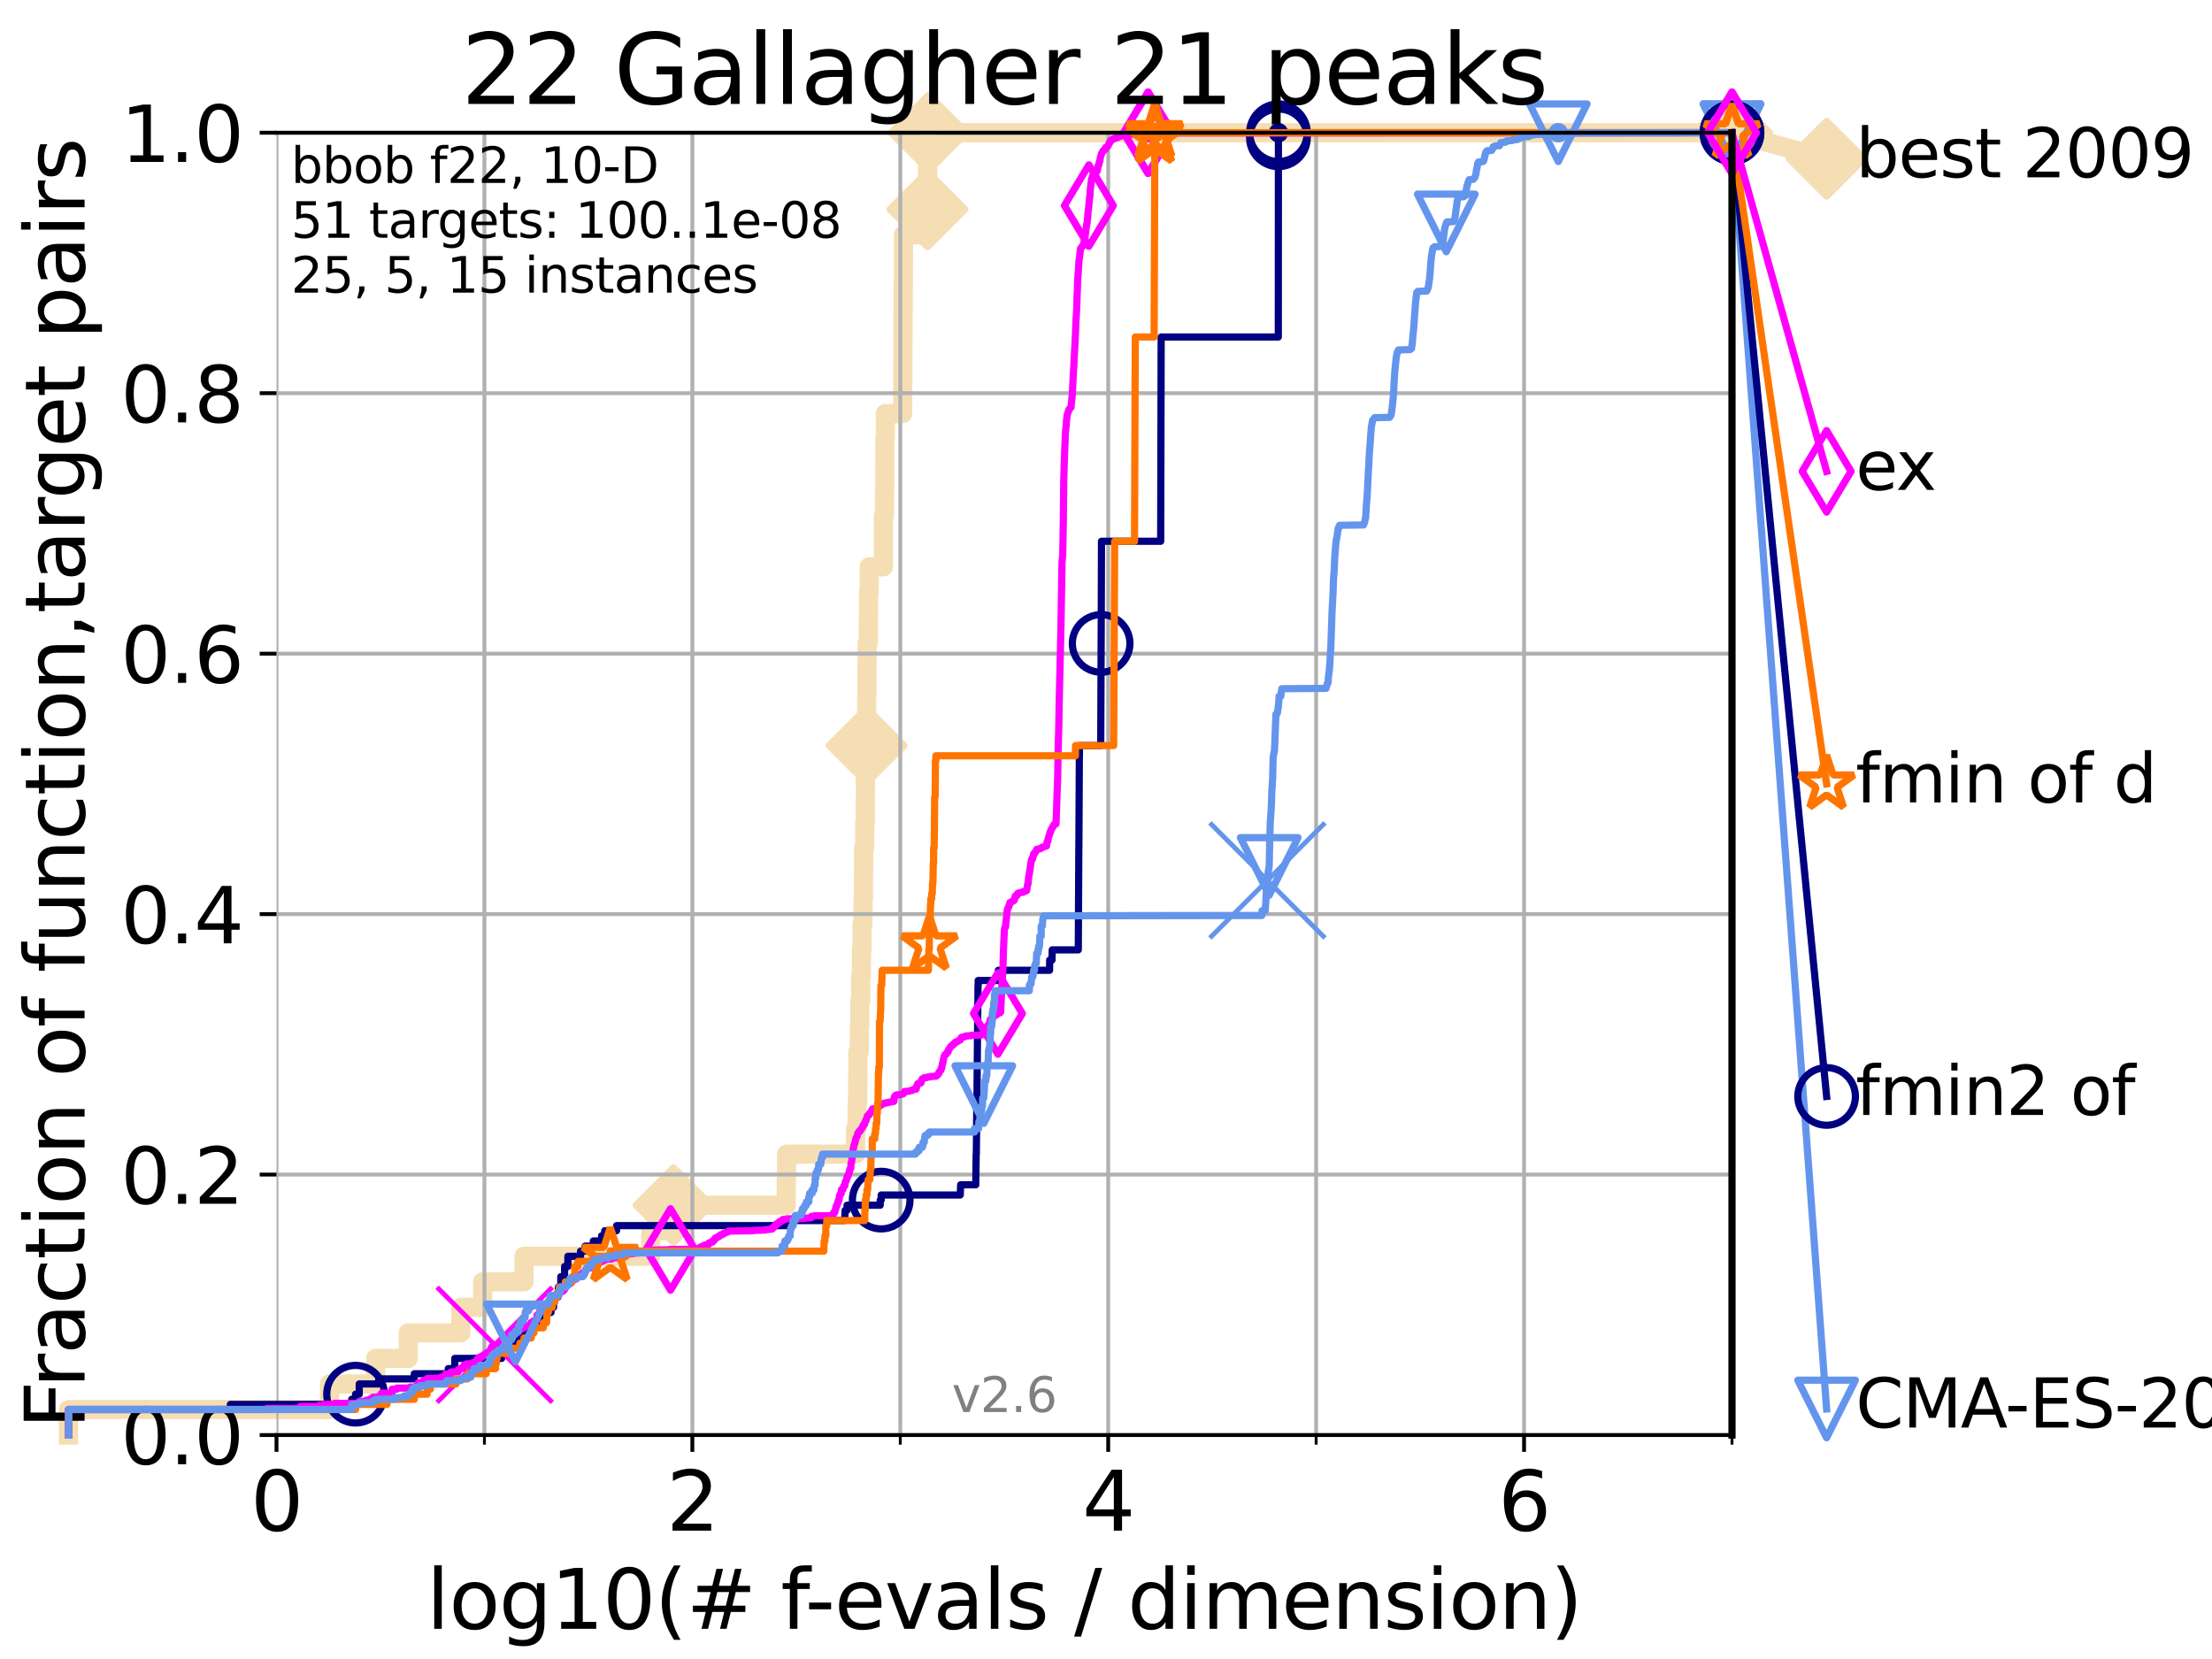 <?xml version="1.0" encoding="utf-8" standalone="no"?>
<!DOCTYPE svg PUBLIC "-//W3C//DTD SVG 1.1//EN"
  "http://www.w3.org/Graphics/SVG/1.1/DTD/svg11.dtd">
<svg xmlns:xlink="http://www.w3.org/1999/xlink" width="460.8pt" height="345.6pt" viewBox="0 0 460.8 345.6" xmlns="http://www.w3.org/2000/svg" version="1.1">
 <defs>
  <style type="text/css">*{stroke-linejoin: round; stroke-linecap: butt}</style>
 </defs>
 <g id="figure_1">
  <g id="patch_1">
   <path d="M 0 345.6 
L 460.8 345.6 
L 460.8 0 
L 0 0 
z
" style="fill: #ffffff"/>
  </g>
  <g id="axes_1">
   <g id="patch_2">
    <path d="M 57.6 298.944 
L 360.806 298.944 
L 360.806 27.648 
L 57.6 27.648 
z
" style="fill: #ffffff"/>
   </g>
   <g id="line2d_1">
    <path d="M 14.285 298.944 
L 14.285 293.624 
L 68.657 293.624 
L 68.657 288.305 
L 78.267 288.305 
L 78.267 282.985 
L 85.039 282.985 
L 85.039 277.666 
L 95.999 277.666 
L 95.999 272.346 
L 100.535 272.346 
L 100.535 267.027 
L 109.159 267.027 
L 109.159 261.707 
L 135.569 261.707 
L 135.569 256.388 
L 140.313 256.388 
L 140.313 251.068 
L 163.786 251.068 
L 163.786 245.749 
L 163.859 245.749 
L 163.859 240.429 
L 178.244 240.429 
L 178.244 235.11 
L 178.547 235.11 
L 178.547 229.79 
L 178.662 229.79 
L 178.662 224.471 
L 178.713 224.471 
L 178.713 219.151 
L 179.012 219.151 
L 179.012 213.832 
L 179.112 213.832 
L 179.112 208.512 
L 179.311 208.512 
L 179.311 203.192 
L 179.448 203.192 
L 179.448 197.873 
L 179.569 197.873 
L 179.569 192.553 
L 179.786 192.553 
L 179.786 187.234 
L 179.871 187.234 
L 179.871 181.914 
L 179.913 181.914 
L 179.913 176.595 
L 180.135 176.595 
L 180.135 171.275 
L 180.257 171.275 
L 180.257 165.956 
L 180.285 165.956 
L 180.285 160.636 
L 180.5 160.636 
L 180.5 155.317 
L 180.527 155.317 
L 180.527 149.997 
L 180.546 149.997 
L 180.546 144.678 
L 180.593 144.678 
L 180.593 139.358 
L 180.631 139.358 
L 180.631 134.039 
L 180.884 134.039 
L 180.884 128.719 
L 180.916 128.719 
L 180.916 123.4 
L 181.074 123.4 
L 181.074 118.08 
L 184.011 118.08 
L 184.011 112.76 
L 184.031 112.76 
L 184.031 107.441 
L 184.246 107.441 
L 184.246 102.121 
L 184.302 102.121 
L 184.302 96.802 
L 184.326 96.802 
L 184.326 91.482 
L 184.426 91.482 
L 184.426 86.163 
L 188.05 86.163 
L 188.05 80.843 
L 188.065 80.843 
L 188.065 75.524 
L 188.098 75.524 
L 188.098 70.204 
L 188.118 70.204 
L 188.118 64.885 
L 188.147 64.885 
L 188.147 59.565 
L 188.195 59.565 
L 188.195 54.246 
L 188.207 54.246 
L 188.207 48.926 
L 193.155 48.926 
L 193.155 43.607 
L 193.202 43.607 
L 193.202 38.287 
L 193.236 38.287 
L 193.236 32.968 
L 193.486 32.968 
L 193.486 27.648 
L 360.806 27.648 
" style="fill: none; stroke: #f5deb3; stroke-width: 4; stroke-linecap: square"/>
   </g>
   <g id="line2d_2">
    <defs>
     <path id="m4c7e03b5c8" d="M -0 7.778 
L 7.778 0 
L 0 -7.778 
L -7.778 -0 
z
" style="stroke: #f5deb3; stroke-width: 1.5; stroke-linejoin: miter"/>
    </defs>
    <g>
     <use xlink:href="#m4c7e03b5c8" x="140.313" y="251.068" style="fill: #f5deb3; stroke: #f5deb3; stroke-width: 1.5; stroke-linejoin: miter"/>
     <use xlink:href="#m4c7e03b5c8" x="180.527" y="155.317" style="fill: #f5deb3; stroke: #f5deb3; stroke-width: 1.5; stroke-linejoin: miter"/>
     <use xlink:href="#m4c7e03b5c8" x="193.202" y="43.607" style="fill: #f5deb3; stroke: #f5deb3; stroke-width: 1.5; stroke-linejoin: miter"/>
     <use xlink:href="#m4c7e03b5c8" x="193.486" y="27.648" style="fill: #f5deb3; stroke: #f5deb3; stroke-width: 1.5; stroke-linejoin: miter"/>
     <use xlink:href="#m4c7e03b5c8" x="193.486" y="27.648" style="fill: #f5deb3; stroke: #f5deb3; stroke-width: 1.5; stroke-linejoin: miter"/>
     <use xlink:href="#m4c7e03b5c8" x="360.806" y="27.648" style="fill: #f5deb3; stroke: #f5deb3; stroke-width: 1.5; stroke-linejoin: miter"/>
    </g>
   </g>
   <g id="line2d_3">
    <path style="fill: none; stroke: #f5deb3; stroke-width: 4; stroke-linecap: square"/>
    <g/>
   </g>
   <g id="line2d_4">
    <path d="M 360.806 27.648 
L 380.515 33.074 
" style="fill: none; stroke: #f5deb3; stroke-width: 4; stroke-linecap: square"/>
    <g>
     <use xlink:href="#m4c7e03b5c8" x="360.806" y="27.648" style="fill: #f5deb3; stroke: #f5deb3; stroke-width: 1.5; stroke-linejoin: miter"/>
     <use xlink:href="#m4c7e03b5c8" x="380.515" y="33.074" style="fill: #f5deb3; stroke: #f5deb3; stroke-width: 1.5; stroke-linejoin: miter"/>
    </g>
   </g>
   <g id="matplotlib.axis_1">
    <g id="xtick_1">
     <g id="line2d_5">
      <path d="M 57.6 298.944 
L 57.6 27.648 
" clip-path="url(#p1048442d87)" style="fill: none; stroke: #b0b0b0; stroke-width: 0.8; stroke-linecap: square"/>
     </g>
     <g id="line2d_6">
      <defs>
       <path id="mfc8a7a59bb" d="M 0 0 
L 0 3.5 
" style="stroke: #000000; stroke-width: 0.8"/>
      </defs>
      <g>
       <use xlink:href="#mfc8a7a59bb" x="57.6" y="298.944" style="stroke: #000000; stroke-width: 0.8"/>
      </g>
     </g>
     <g id="text_1">
      <!-- 0 -->
      <g transform="translate(52.192 318.861)scale(0.17 -0.17)">
       <defs>
        <path id="DejaVuSans-30" d="M 2034 4250 
Q 1547 4250 1301 3770 
Q 1056 3291 1056 2328 
Q 1056 1369 1301 889 
Q 1547 409 2034 409 
Q 2525 409 2770 889 
Q 3016 1369 3016 2328 
Q 3016 3291 2770 3770 
Q 2525 4250 2034 4250 
z
M 2034 4750 
Q 2819 4750 3233 4129 
Q 3647 3509 3647 2328 
Q 3647 1150 3233 529 
Q 2819 -91 2034 -91 
Q 1250 -91 836 529 
Q 422 1150 422 2328 
Q 422 3509 836 4129 
Q 1250 4750 2034 4750 
z
" transform="scale(0.016)"/>
       </defs>
       <use xlink:href="#DejaVuSans-30"/>
      </g>
     </g>
    </g>
    <g id="xtick_2">
     <g id="line2d_7">
      <path d="M 144.23 298.944 
L 144.23 27.648 
" clip-path="url(#p1048442d87)" style="fill: none; stroke: #b0b0b0; stroke-width: 0.8; stroke-linecap: square"/>
     </g>
     <g id="line2d_8">
      <g>
       <use xlink:href="#mfc8a7a59bb" x="144.23" y="298.944" style="stroke: #000000; stroke-width: 0.8"/>
      </g>
     </g>
     <g id="text_2">
      <!-- 2 -->
      <g transform="translate(138.822 318.861)scale(0.17 -0.17)">
       <defs>
        <path id="DejaVuSans-32" d="M 1228 531 
L 3431 531 
L 3431 0 
L 469 0 
L 469 531 
Q 828 903 1448 1529 
Q 2069 2156 2228 2338 
Q 2531 2678 2651 2914 
Q 2772 3150 2772 3378 
Q 2772 3750 2511 3984 
Q 2250 4219 1831 4219 
Q 1534 4219 1204 4116 
Q 875 4013 500 3803 
L 500 4441 
Q 881 4594 1212 4672 
Q 1544 4750 1819 4750 
Q 2544 4750 2975 4387 
Q 3406 4025 3406 3419 
Q 3406 3131 3298 2873 
Q 3191 2616 2906 2266 
Q 2828 2175 2409 1742 
Q 1991 1309 1228 531 
z
" transform="scale(0.016)"/>
       </defs>
       <use xlink:href="#DejaVuSans-32"/>
      </g>
     </g>
    </g>
    <g id="xtick_3">
     <g id="line2d_9">
      <path d="M 230.861 298.944 
L 230.861 27.648 
" clip-path="url(#p1048442d87)" style="fill: none; stroke: #b0b0b0; stroke-width: 0.8; stroke-linecap: square"/>
     </g>
     <g id="line2d_10">
      <g>
       <use xlink:href="#mfc8a7a59bb" x="230.861" y="298.944" style="stroke: #000000; stroke-width: 0.8"/>
      </g>
     </g>
     <g id="text_3">
      <!-- 4 -->
      <g transform="translate(225.453 318.861)scale(0.17 -0.17)">
       <defs>
        <path id="DejaVuSans-34" d="M 2419 4116 
L 825 1625 
L 2419 1625 
L 2419 4116 
z
M 2253 4666 
L 3047 4666 
L 3047 1625 
L 3713 1625 
L 3713 1100 
L 3047 1100 
L 3047 0 
L 2419 0 
L 2419 1100 
L 313 1100 
L 313 1709 
L 2253 4666 
z
" transform="scale(0.016)"/>
       </defs>
       <use xlink:href="#DejaVuSans-34"/>
      </g>
     </g>
    </g>
    <g id="xtick_4">
     <g id="line2d_11">
      <path d="M 317.491 298.944 
L 317.491 27.648 
" clip-path="url(#p1048442d87)" style="fill: none; stroke: #b0b0b0; stroke-width: 0.8; stroke-linecap: square"/>
     </g>
     <g id="line2d_12">
      <g>
       <use xlink:href="#mfc8a7a59bb" x="317.491" y="298.944" style="stroke: #000000; stroke-width: 0.8"/>
      </g>
     </g>
     <g id="text_4">
      <!-- 6 -->
      <g transform="translate(312.083 318.861)scale(0.17 -0.17)">
       <defs>
        <path id="DejaVuSans-36" d="M 2113 2584 
Q 1688 2584 1439 2293 
Q 1191 2003 1191 1497 
Q 1191 994 1439 701 
Q 1688 409 2113 409 
Q 2538 409 2786 701 
Q 3034 994 3034 1497 
Q 3034 2003 2786 2293 
Q 2538 2584 2113 2584 
z
M 3366 4563 
L 3366 3988 
Q 3128 4100 2886 4159 
Q 2644 4219 2406 4219 
Q 1781 4219 1451 3797 
Q 1122 3375 1075 2522 
Q 1259 2794 1537 2939 
Q 1816 3084 2150 3084 
Q 2853 3084 3261 2657 
Q 3669 2231 3669 1497 
Q 3669 778 3244 343 
Q 2819 -91 2113 -91 
Q 1303 -91 875 529 
Q 447 1150 447 2328 
Q 447 3434 972 4092 
Q 1497 4750 2381 4750 
Q 2619 4750 2861 4703 
Q 3103 4656 3366 4563 
z
" transform="scale(0.016)"/>
       </defs>
       <use xlink:href="#DejaVuSans-36"/>
      </g>
     </g>
    </g>
    <g id="xtick_5">
     <g id="line2d_13">
      <path d="M 100.915 298.944 
L 100.915 27.648 
" clip-path="url(#p1048442d87)" style="fill: none; stroke: #b0b0b0; stroke-width: 0.8; stroke-linecap: square"/>
     </g>
     <g id="line2d_14">
      <defs>
       <path id="m5293b6727b" d="M 0 0 
L 0 2 
" style="stroke: #000000; stroke-width: 0.6"/>
      </defs>
      <g>
       <use xlink:href="#m5293b6727b" x="100.915" y="298.944" style="stroke: #000000; stroke-width: 0.6"/>
      </g>
     </g>
    </g>
    <g id="xtick_6">
     <g id="line2d_15">
      <path d="M 187.546 298.944 
L 187.546 27.648 
" clip-path="url(#p1048442d87)" style="fill: none; stroke: #b0b0b0; stroke-width: 0.8; stroke-linecap: square"/>
     </g>
     <g id="line2d_16">
      <g>
       <use xlink:href="#m5293b6727b" x="187.546" y="298.944" style="stroke: #000000; stroke-width: 0.6"/>
      </g>
     </g>
    </g>
    <g id="xtick_7">
     <g id="line2d_17">
      <path d="M 274.176 298.944 
L 274.176 27.648 
" clip-path="url(#p1048442d87)" style="fill: none; stroke: #b0b0b0; stroke-width: 0.8; stroke-linecap: square"/>
     </g>
     <g id="line2d_18">
      <g>
       <use xlink:href="#m5293b6727b" x="274.176" y="298.944" style="stroke: #000000; stroke-width: 0.6"/>
      </g>
     </g>
    </g>
    <g id="xtick_8">
     <g id="line2d_19">
      <path d="M 360.806 298.944 
L 360.806 27.648 
" clip-path="url(#p1048442d87)" style="fill: none; stroke: #b0b0b0; stroke-width: 0.8; stroke-linecap: square"/>
     </g>
     <g id="line2d_20">
      <g>
       <use xlink:href="#m5293b6727b" x="360.806" y="298.944" style="stroke: #000000; stroke-width: 0.6"/>
      </g>
     </g>
    </g>
    <g id="text_5">
     <!-- log10(# f-evals / dimension) -->
     <g transform="translate(88.823 339.314)scale(0.17 -0.17)">
      <defs>
       <path id="DejaVuSans-6c" d="M 603 4863 
L 1178 4863 
L 1178 0 
L 603 0 
L 603 4863 
z
" transform="scale(0.016)"/>
       <path id="DejaVuSans-6f" d="M 1959 3097 
Q 1497 3097 1228 2736 
Q 959 2375 959 1747 
Q 959 1119 1226 758 
Q 1494 397 1959 397 
Q 2419 397 2687 759 
Q 2956 1122 2956 1747 
Q 2956 2369 2687 2733 
Q 2419 3097 1959 3097 
z
M 1959 3584 
Q 2709 3584 3137 3096 
Q 3566 2609 3566 1747 
Q 3566 888 3137 398 
Q 2709 -91 1959 -91 
Q 1206 -91 779 398 
Q 353 888 353 1747 
Q 353 2609 779 3096 
Q 1206 3584 1959 3584 
z
" transform="scale(0.016)"/>
       <path id="DejaVuSans-67" d="M 2906 1791 
Q 2906 2416 2648 2759 
Q 2391 3103 1925 3103 
Q 1463 3103 1205 2759 
Q 947 2416 947 1791 
Q 947 1169 1205 825 
Q 1463 481 1925 481 
Q 2391 481 2648 825 
Q 2906 1169 2906 1791 
z
M 3481 434 
Q 3481 -459 3084 -895 
Q 2688 -1331 1869 -1331 
Q 1566 -1331 1297 -1286 
Q 1028 -1241 775 -1147 
L 775 -588 
Q 1028 -725 1275 -790 
Q 1522 -856 1778 -856 
Q 2344 -856 2625 -561 
Q 2906 -266 2906 331 
L 2906 616 
Q 2728 306 2450 153 
Q 2172 0 1784 0 
Q 1141 0 747 490 
Q 353 981 353 1791 
Q 353 2603 747 3093 
Q 1141 3584 1784 3584 
Q 2172 3584 2450 3431 
Q 2728 3278 2906 2969 
L 2906 3500 
L 3481 3500 
L 3481 434 
z
" transform="scale(0.016)"/>
       <path id="DejaVuSans-31" d="M 794 531 
L 1825 531 
L 1825 4091 
L 703 3866 
L 703 4441 
L 1819 4666 
L 2450 4666 
L 2450 531 
L 3481 531 
L 3481 0 
L 794 0 
L 794 531 
z
" transform="scale(0.016)"/>
       <path id="DejaVuSans-28" d="M 1984 4856 
Q 1566 4138 1362 3434 
Q 1159 2731 1159 2009 
Q 1159 1288 1364 580 
Q 1569 -128 1984 -844 
L 1484 -844 
Q 1016 -109 783 600 
Q 550 1309 550 2009 
Q 550 2706 781 3412 
Q 1013 4119 1484 4856 
L 1984 4856 
z
" transform="scale(0.016)"/>
       <path id="DejaVuSans-23" d="M 3272 2816 
L 2363 2816 
L 2100 1772 
L 3016 1772 
L 3272 2816 
z
M 2803 4594 
L 2478 3297 
L 3391 3297 
L 3719 4594 
L 4219 4594 
L 3897 3297 
L 4872 3297 
L 4872 2816 
L 3775 2816 
L 3519 1772 
L 4513 1772 
L 4513 1294 
L 3397 1294 
L 3072 0 
L 2572 0 
L 2894 1294 
L 1978 1294 
L 1656 0 
L 1153 0 
L 1478 1294 
L 494 1294 
L 494 1772 
L 1594 1772 
L 1856 2816 
L 850 2816 
L 850 3297 
L 1978 3297 
L 2297 4594 
L 2803 4594 
z
" transform="scale(0.016)"/>
       <path id="DejaVuSans-20" transform="scale(0.016)"/>
       <path id="DejaVuSans-66" d="M 2375 4863 
L 2375 4384 
L 1825 4384 
Q 1516 4384 1395 4259 
Q 1275 4134 1275 3809 
L 1275 3500 
L 2222 3500 
L 2222 3053 
L 1275 3053 
L 1275 0 
L 697 0 
L 697 3053 
L 147 3053 
L 147 3500 
L 697 3500 
L 697 3744 
Q 697 4328 969 4595 
Q 1241 4863 1831 4863 
L 2375 4863 
z
" transform="scale(0.016)"/>
       <path id="DejaVuSans-2d" d="M 313 2009 
L 1997 2009 
L 1997 1497 
L 313 1497 
L 313 2009 
z
" transform="scale(0.016)"/>
       <path id="DejaVuSans-65" d="M 3597 1894 
L 3597 1613 
L 953 1613 
Q 991 1019 1311 708 
Q 1631 397 2203 397 
Q 2534 397 2845 478 
Q 3156 559 3463 722 
L 3463 178 
Q 3153 47 2828 -22 
Q 2503 -91 2169 -91 
Q 1331 -91 842 396 
Q 353 884 353 1716 
Q 353 2575 817 3079 
Q 1281 3584 2069 3584 
Q 2775 3584 3186 3129 
Q 3597 2675 3597 1894 
z
M 3022 2063 
Q 3016 2534 2758 2815 
Q 2500 3097 2075 3097 
Q 1594 3097 1305 2825 
Q 1016 2553 972 2059 
L 3022 2063 
z
" transform="scale(0.016)"/>
       <path id="DejaVuSans-76" d="M 191 3500 
L 800 3500 
L 1894 563 
L 2988 3500 
L 3597 3500 
L 2284 0 
L 1503 0 
L 191 3500 
z
" transform="scale(0.016)"/>
       <path id="DejaVuSans-61" d="M 2194 1759 
Q 1497 1759 1228 1600 
Q 959 1441 959 1056 
Q 959 750 1161 570 
Q 1363 391 1709 391 
Q 2188 391 2477 730 
Q 2766 1069 2766 1631 
L 2766 1759 
L 2194 1759 
z
M 3341 1997 
L 3341 0 
L 2766 0 
L 2766 531 
Q 2569 213 2275 61 
Q 1981 -91 1556 -91 
Q 1019 -91 701 211 
Q 384 513 384 1019 
Q 384 1609 779 1909 
Q 1175 2209 1959 2209 
L 2766 2209 
L 2766 2266 
Q 2766 2663 2505 2880 
Q 2244 3097 1772 3097 
Q 1472 3097 1187 3025 
Q 903 2953 641 2809 
L 641 3341 
Q 956 3463 1253 3523 
Q 1550 3584 1831 3584 
Q 2591 3584 2966 3190 
Q 3341 2797 3341 1997 
z
" transform="scale(0.016)"/>
       <path id="DejaVuSans-73" d="M 2834 3397 
L 2834 2853 
Q 2591 2978 2328 3040 
Q 2066 3103 1784 3103 
Q 1356 3103 1142 2972 
Q 928 2841 928 2578 
Q 928 2378 1081 2264 
Q 1234 2150 1697 2047 
L 1894 2003 
Q 2506 1872 2764 1633 
Q 3022 1394 3022 966 
Q 3022 478 2636 193 
Q 2250 -91 1575 -91 
Q 1294 -91 989 -36 
Q 684 19 347 128 
L 347 722 
Q 666 556 975 473 
Q 1284 391 1588 391 
Q 1994 391 2212 530 
Q 2431 669 2431 922 
Q 2431 1156 2273 1281 
Q 2116 1406 1581 1522 
L 1381 1569 
Q 847 1681 609 1914 
Q 372 2147 372 2553 
Q 372 3047 722 3315 
Q 1072 3584 1716 3584 
Q 2034 3584 2315 3537 
Q 2597 3491 2834 3397 
z
" transform="scale(0.016)"/>
       <path id="DejaVuSans-2f" d="M 1625 4666 
L 2156 4666 
L 531 -594 
L 0 -594 
L 1625 4666 
z
" transform="scale(0.016)"/>
       <path id="DejaVuSans-64" d="M 2906 2969 
L 2906 4863 
L 3481 4863 
L 3481 0 
L 2906 0 
L 2906 525 
Q 2725 213 2448 61 
Q 2172 -91 1784 -91 
Q 1150 -91 751 415 
Q 353 922 353 1747 
Q 353 2572 751 3078 
Q 1150 3584 1784 3584 
Q 2172 3584 2448 3432 
Q 2725 3281 2906 2969 
z
M 947 1747 
Q 947 1113 1208 752 
Q 1469 391 1925 391 
Q 2381 391 2643 752 
Q 2906 1113 2906 1747 
Q 2906 2381 2643 2742 
Q 2381 3103 1925 3103 
Q 1469 3103 1208 2742 
Q 947 2381 947 1747 
z
" transform="scale(0.016)"/>
       <path id="DejaVuSans-69" d="M 603 3500 
L 1178 3500 
L 1178 0 
L 603 0 
L 603 3500 
z
M 603 4863 
L 1178 4863 
L 1178 4134 
L 603 4134 
L 603 4863 
z
" transform="scale(0.016)"/>
       <path id="DejaVuSans-6d" d="M 3328 2828 
Q 3544 3216 3844 3400 
Q 4144 3584 4550 3584 
Q 5097 3584 5394 3201 
Q 5691 2819 5691 2113 
L 5691 0 
L 5113 0 
L 5113 2094 
Q 5113 2597 4934 2840 
Q 4756 3084 4391 3084 
Q 3944 3084 3684 2787 
Q 3425 2491 3425 1978 
L 3425 0 
L 2847 0 
L 2847 2094 
Q 2847 2600 2669 2842 
Q 2491 3084 2119 3084 
Q 1678 3084 1418 2786 
Q 1159 2488 1159 1978 
L 1159 0 
L 581 0 
L 581 3500 
L 1159 3500 
L 1159 2956 
Q 1356 3278 1631 3431 
Q 1906 3584 2284 3584 
Q 2666 3584 2933 3390 
Q 3200 3197 3328 2828 
z
" transform="scale(0.016)"/>
       <path id="DejaVuSans-6e" d="M 3513 2113 
L 3513 0 
L 2938 0 
L 2938 2094 
Q 2938 2591 2744 2837 
Q 2550 3084 2163 3084 
Q 1697 3084 1428 2787 
Q 1159 2491 1159 1978 
L 1159 0 
L 581 0 
L 581 3500 
L 1159 3500 
L 1159 2956 
Q 1366 3272 1645 3428 
Q 1925 3584 2291 3584 
Q 2894 3584 3203 3211 
Q 3513 2838 3513 2113 
z
" transform="scale(0.016)"/>
       <path id="DejaVuSans-29" d="M 513 4856 
L 1013 4856 
Q 1481 4119 1714 3412 
Q 1947 2706 1947 2009 
Q 1947 1309 1714 600 
Q 1481 -109 1013 -844 
L 513 -844 
Q 928 -128 1133 580 
Q 1338 1288 1338 2009 
Q 1338 2731 1133 3434 
Q 928 4138 513 4856 
z
" transform="scale(0.016)"/>
      </defs>
      <use xlink:href="#DejaVuSans-6c"/>
      <use xlink:href="#DejaVuSans-6f" x="27.783"/>
      <use xlink:href="#DejaVuSans-67" x="88.965"/>
      <use xlink:href="#DejaVuSans-31" x="152.441"/>
      <use xlink:href="#DejaVuSans-30" x="216.064"/>
      <use xlink:href="#DejaVuSans-28" x="279.688"/>
      <use xlink:href="#DejaVuSans-23" x="318.701"/>
      <use xlink:href="#DejaVuSans-20" x="402.49"/>
      <use xlink:href="#DejaVuSans-66" x="434.277"/>
      <use xlink:href="#DejaVuSans-2d" x="463.982"/>
      <use xlink:href="#DejaVuSans-65" x="500.066"/>
      <use xlink:href="#DejaVuSans-76" x="561.59"/>
      <use xlink:href="#DejaVuSans-61" x="620.77"/>
      <use xlink:href="#DejaVuSans-6c" x="682.049"/>
      <use xlink:href="#DejaVuSans-73" x="709.832"/>
      <use xlink:href="#DejaVuSans-20" x="761.932"/>
      <use xlink:href="#DejaVuSans-2f" x="793.719"/>
      <use xlink:href="#DejaVuSans-20" x="827.41"/>
      <use xlink:href="#DejaVuSans-64" x="859.197"/>
      <use xlink:href="#DejaVuSans-69" x="922.674"/>
      <use xlink:href="#DejaVuSans-6d" x="950.457"/>
      <use xlink:href="#DejaVuSans-65" x="1047.869"/>
      <use xlink:href="#DejaVuSans-6e" x="1109.393"/>
      <use xlink:href="#DejaVuSans-73" x="1172.771"/>
      <use xlink:href="#DejaVuSans-69" x="1224.871"/>
      <use xlink:href="#DejaVuSans-6f" x="1252.654"/>
      <use xlink:href="#DejaVuSans-6e" x="1313.836"/>
      <use xlink:href="#DejaVuSans-29" x="1377.215"/>
     </g>
    </g>
   </g>
   <g id="matplotlib.axis_2">
    <g id="ytick_1">
     <g id="line2d_21">
      <path d="M 57.6 298.944 
L 360.806 298.944 
" clip-path="url(#p1048442d87)" style="fill: none; stroke: #b0b0b0; stroke-width: 0.8; stroke-linecap: square"/>
     </g>
     <g id="line2d_22">
      <defs>
       <path id="m2f9a0bb3e1" d="M 0 0 
L -3.5 0 
" style="stroke: #000000; stroke-width: 0.8"/>
      </defs>
      <g>
       <use xlink:href="#m2f9a0bb3e1" x="57.6" y="298.944" style="stroke: #000000; stroke-width: 0.8"/>
      </g>
     </g>
     <g id="text_6">
      <!-- 0.0 -->
      <g transform="translate(25.155 305.023)scale(0.16 -0.16)">
       <defs>
        <path id="DejaVuSans-2e" d="M 684 794 
L 1344 794 
L 1344 0 
L 684 0 
L 684 794 
z
" transform="scale(0.016)"/>
       </defs>
       <use xlink:href="#DejaVuSans-30"/>
       <use xlink:href="#DejaVuSans-2e" x="63.623"/>
       <use xlink:href="#DejaVuSans-30" x="95.41"/>
      </g>
     </g>
    </g>
    <g id="ytick_2">
     <g id="line2d_23">
      <path d="M 57.6 244.685 
L 360.806 244.685 
" clip-path="url(#p1048442d87)" style="fill: none; stroke: #b0b0b0; stroke-width: 0.8; stroke-linecap: square"/>
     </g>
     <g id="line2d_24">
      <g>
       <use xlink:href="#m2f9a0bb3e1" x="57.6" y="244.685" style="stroke: #000000; stroke-width: 0.8"/>
      </g>
     </g>
     <g id="text_7">
      <!-- 0.2 -->
      <g transform="translate(25.155 250.764)scale(0.16 -0.16)">
       <use xlink:href="#DejaVuSans-30"/>
       <use xlink:href="#DejaVuSans-2e" x="63.623"/>
       <use xlink:href="#DejaVuSans-32" x="95.41"/>
      </g>
     </g>
    </g>
    <g id="ytick_3">
     <g id="line2d_25">
      <path d="M 57.6 190.426 
L 360.806 190.426 
" clip-path="url(#p1048442d87)" style="fill: none; stroke: #b0b0b0; stroke-width: 0.8; stroke-linecap: square"/>
     </g>
     <g id="line2d_26">
      <g>
       <use xlink:href="#m2f9a0bb3e1" x="57.6" y="190.426" style="stroke: #000000; stroke-width: 0.8"/>
      </g>
     </g>
     <g id="text_8">
      <!-- 0.4 -->
      <g transform="translate(25.155 196.504)scale(0.16 -0.16)">
       <use xlink:href="#DejaVuSans-30"/>
       <use xlink:href="#DejaVuSans-2e" x="63.623"/>
       <use xlink:href="#DejaVuSans-34" x="95.41"/>
      </g>
     </g>
    </g>
    <g id="ytick_4">
     <g id="line2d_27">
      <path d="M 57.6 136.166 
L 360.806 136.166 
" clip-path="url(#p1048442d87)" style="fill: none; stroke: #b0b0b0; stroke-width: 0.8; stroke-linecap: square"/>
     </g>
     <g id="line2d_28">
      <g>
       <use xlink:href="#m2f9a0bb3e1" x="57.6" y="136.166" style="stroke: #000000; stroke-width: 0.8"/>
      </g>
     </g>
     <g id="text_9">
      <!-- 0.6 -->
      <g transform="translate(25.155 142.245)scale(0.16 -0.16)">
       <use xlink:href="#DejaVuSans-30"/>
       <use xlink:href="#DejaVuSans-2e" x="63.623"/>
       <use xlink:href="#DejaVuSans-36" x="95.41"/>
      </g>
     </g>
    </g>
    <g id="ytick_5">
     <g id="line2d_29">
      <path d="M 57.6 81.907 
L 360.806 81.907 
" clip-path="url(#p1048442d87)" style="fill: none; stroke: #b0b0b0; stroke-width: 0.8; stroke-linecap: square"/>
     </g>
     <g id="line2d_30">
      <g>
       <use xlink:href="#m2f9a0bb3e1" x="57.6" y="81.907" style="stroke: #000000; stroke-width: 0.8"/>
      </g>
     </g>
     <g id="text_10">
      <!-- 0.8 -->
      <g transform="translate(25.155 87.986)scale(0.16 -0.16)">
       <defs>
        <path id="DejaVuSans-38" d="M 2034 2216 
Q 1584 2216 1326 1975 
Q 1069 1734 1069 1313 
Q 1069 891 1326 650 
Q 1584 409 2034 409 
Q 2484 409 2743 651 
Q 3003 894 3003 1313 
Q 3003 1734 2745 1975 
Q 2488 2216 2034 2216 
z
M 1403 2484 
Q 997 2584 770 2862 
Q 544 3141 544 3541 
Q 544 4100 942 4425 
Q 1341 4750 2034 4750 
Q 2731 4750 3128 4425 
Q 3525 4100 3525 3541 
Q 3525 3141 3298 2862 
Q 3072 2584 2669 2484 
Q 3125 2378 3379 2068 
Q 3634 1759 3634 1313 
Q 3634 634 3220 271 
Q 2806 -91 2034 -91 
Q 1263 -91 848 271 
Q 434 634 434 1313 
Q 434 1759 690 2068 
Q 947 2378 1403 2484 
z
M 1172 3481 
Q 1172 3119 1398 2916 
Q 1625 2713 2034 2713 
Q 2441 2713 2670 2916 
Q 2900 3119 2900 3481 
Q 2900 3844 2670 4047 
Q 2441 4250 2034 4250 
Q 1625 4250 1398 4047 
Q 1172 3844 1172 3481 
z
" transform="scale(0.016)"/>
       </defs>
       <use xlink:href="#DejaVuSans-30"/>
       <use xlink:href="#DejaVuSans-2e" x="63.623"/>
       <use xlink:href="#DejaVuSans-38" x="95.41"/>
      </g>
     </g>
    </g>
    <g id="ytick_6">
     <g id="line2d_31">
      <path d="M 57.6 27.648 
L 360.806 27.648 
" clip-path="url(#p1048442d87)" style="fill: none; stroke: #b0b0b0; stroke-width: 0.8; stroke-linecap: square"/>
     </g>
     <g id="line2d_32">
      <g>
       <use xlink:href="#m2f9a0bb3e1" x="57.6" y="27.648" style="stroke: #000000; stroke-width: 0.8"/>
      </g>
     </g>
     <g id="text_11">
      <!-- 1.0 -->
      <g transform="translate(25.155 33.727)scale(0.16 -0.16)">
       <use xlink:href="#DejaVuSans-31"/>
       <use xlink:href="#DejaVuSans-2e" x="63.623"/>
       <use xlink:href="#DejaVuSans-30" x="95.41"/>
      </g>
     </g>
    </g>
    <g id="text_12">
     <!-- Fraction of function,target pairs -->
     <g transform="translate(17.62 297.681)rotate(-90)scale(0.17 -0.17)">
      <defs>
       <path id="DejaVuSans-46" d="M 628 4666 
L 3309 4666 
L 3309 4134 
L 1259 4134 
L 1259 2759 
L 3109 2759 
L 3109 2228 
L 1259 2228 
L 1259 0 
L 628 0 
L 628 4666 
z
" transform="scale(0.016)"/>
       <path id="DejaVuSans-72" d="M 2631 2963 
Q 2534 3019 2420 3045 
Q 2306 3072 2169 3072 
Q 1681 3072 1420 2755 
Q 1159 2438 1159 1844 
L 1159 0 
L 581 0 
L 581 3500 
L 1159 3500 
L 1159 2956 
Q 1341 3275 1631 3429 
Q 1922 3584 2338 3584 
Q 2397 3584 2469 3576 
Q 2541 3569 2628 3553 
L 2631 2963 
z
" transform="scale(0.016)"/>
       <path id="DejaVuSans-63" d="M 3122 3366 
L 3122 2828 
Q 2878 2963 2633 3030 
Q 2388 3097 2138 3097 
Q 1578 3097 1268 2742 
Q 959 2388 959 1747 
Q 959 1106 1268 751 
Q 1578 397 2138 397 
Q 2388 397 2633 464 
Q 2878 531 3122 666 
L 3122 134 
Q 2881 22 2623 -34 
Q 2366 -91 2075 -91 
Q 1284 -91 818 406 
Q 353 903 353 1747 
Q 353 2603 823 3093 
Q 1294 3584 2113 3584 
Q 2378 3584 2631 3529 
Q 2884 3475 3122 3366 
z
" transform="scale(0.016)"/>
       <path id="DejaVuSans-74" d="M 1172 4494 
L 1172 3500 
L 2356 3500 
L 2356 3053 
L 1172 3053 
L 1172 1153 
Q 1172 725 1289 603 
Q 1406 481 1766 481 
L 2356 481 
L 2356 0 
L 1766 0 
Q 1100 0 847 248 
Q 594 497 594 1153 
L 594 3053 
L 172 3053 
L 172 3500 
L 594 3500 
L 594 4494 
L 1172 4494 
z
" transform="scale(0.016)"/>
       <path id="DejaVuSans-75" d="M 544 1381 
L 544 3500 
L 1119 3500 
L 1119 1403 
Q 1119 906 1312 657 
Q 1506 409 1894 409 
Q 2359 409 2629 706 
Q 2900 1003 2900 1516 
L 2900 3500 
L 3475 3500 
L 3475 0 
L 2900 0 
L 2900 538 
Q 2691 219 2414 64 
Q 2138 -91 1772 -91 
Q 1169 -91 856 284 
Q 544 659 544 1381 
z
M 1991 3584 
L 1991 3584 
z
" transform="scale(0.016)"/>
       <path id="DejaVuSans-2c" d="M 750 794 
L 1409 794 
L 1409 256 
L 897 -744 
L 494 -744 
L 750 256 
L 750 794 
z
" transform="scale(0.016)"/>
       <path id="DejaVuSans-70" d="M 1159 525 
L 1159 -1331 
L 581 -1331 
L 581 3500 
L 1159 3500 
L 1159 2969 
Q 1341 3281 1617 3432 
Q 1894 3584 2278 3584 
Q 2916 3584 3314 3078 
Q 3713 2572 3713 1747 
Q 3713 922 3314 415 
Q 2916 -91 2278 -91 
Q 1894 -91 1617 61 
Q 1341 213 1159 525 
z
M 3116 1747 
Q 3116 2381 2855 2742 
Q 2594 3103 2138 3103 
Q 1681 3103 1420 2742 
Q 1159 2381 1159 1747 
Q 1159 1113 1420 752 
Q 1681 391 2138 391 
Q 2594 391 2855 752 
Q 3116 1113 3116 1747 
z
" transform="scale(0.016)"/>
      </defs>
      <use xlink:href="#DejaVuSans-46"/>
      <use xlink:href="#DejaVuSans-72" x="50.27"/>
      <use xlink:href="#DejaVuSans-61" x="91.383"/>
      <use xlink:href="#DejaVuSans-63" x="152.662"/>
      <use xlink:href="#DejaVuSans-74" x="207.643"/>
      <use xlink:href="#DejaVuSans-69" x="246.852"/>
      <use xlink:href="#DejaVuSans-6f" x="274.635"/>
      <use xlink:href="#DejaVuSans-6e" x="335.816"/>
      <use xlink:href="#DejaVuSans-20" x="399.195"/>
      <use xlink:href="#DejaVuSans-6f" x="430.982"/>
      <use xlink:href="#DejaVuSans-66" x="492.164"/>
      <use xlink:href="#DejaVuSans-20" x="527.369"/>
      <use xlink:href="#DejaVuSans-66" x="559.156"/>
      <use xlink:href="#DejaVuSans-75" x="594.361"/>
      <use xlink:href="#DejaVuSans-6e" x="657.74"/>
      <use xlink:href="#DejaVuSans-63" x="721.119"/>
      <use xlink:href="#DejaVuSans-74" x="776.1"/>
      <use xlink:href="#DejaVuSans-69" x="815.309"/>
      <use xlink:href="#DejaVuSans-6f" x="843.092"/>
      <use xlink:href="#DejaVuSans-6e" x="904.273"/>
      <use xlink:href="#DejaVuSans-2c" x="967.652"/>
      <use xlink:href="#DejaVuSans-74" x="999.439"/>
      <use xlink:href="#DejaVuSans-61" x="1038.648"/>
      <use xlink:href="#DejaVuSans-72" x="1099.928"/>
      <use xlink:href="#DejaVuSans-67" x="1139.291"/>
      <use xlink:href="#DejaVuSans-65" x="1202.768"/>
      <use xlink:href="#DejaVuSans-74" x="1264.291"/>
      <use xlink:href="#DejaVuSans-20" x="1303.5"/>
      <use xlink:href="#DejaVuSans-70" x="1335.287"/>
      <use xlink:href="#DejaVuSans-61" x="1398.764"/>
      <use xlink:href="#DejaVuSans-69" x="1460.043"/>
      <use xlink:href="#DejaVuSans-72" x="1487.826"/>
      <use xlink:href="#DejaVuSans-73" x="1528.939"/>
     </g>
    </g>
   </g>
   <g id="line2d_33">
    <defs>
     <path id="m95dc3791ab" d="M 0 1.5 
C 0.398 1.5 0.779 1.342 1.061 1.061 
C 1.342 0.779 1.5 0.398 1.5 0 
C 1.5 -0.398 1.342 -0.779 1.061 -1.061 
C 0.779 -1.342 0.398 -1.5 0 -1.5 
C -0.398 -1.5 -0.779 -1.342 -1.061 -1.061 
C -1.342 -0.779 -1.5 -0.398 -1.5 0 
C -1.5 0.398 -1.342 0.779 -1.061 1.061 
C -0.779 1.342 -0.398 1.5 0 1.5 
z
" style="stroke: #f5deb3"/>
    </defs>
    <g>
     <use xlink:href="#m95dc3791ab" x="193.486" y="27.648" style="fill: #f5deb3; stroke: #f5deb3"/>
     <use xlink:href="#m95dc3791ab" x="193.486" y="27.648" style="fill: #f5deb3; stroke: #f5deb3"/>
    </g>
   </g>
   <g id="line2d_34">
    <defs>
     <path id="m67b0cca858" d="M 0 1.5 
C 0.398 1.5 0.779 1.342 1.061 1.061 
C 1.342 0.779 1.5 0.398 1.5 0 
C 1.5 -0.398 1.342 -0.779 1.061 -1.061 
C 0.779 -1.342 0.398 -1.5 0 -1.5 
C -0.398 -1.5 -0.779 -1.342 -1.061 -1.061 
C -1.342 -0.779 -1.5 -0.398 -1.5 0 
C -1.5 0.398 -1.342 0.779 -1.061 1.061 
C -0.779 1.342 -0.398 1.5 0 1.5 
z
" style="stroke: #000080"/>
    </defs>
    <g>
     <use xlink:href="#m67b0cca858" x="266.32" y="27.648" style="fill: #000080; stroke: #000080"/>
     <use xlink:href="#m67b0cca858" x="266.32" y="27.648" style="fill: #000080; stroke: #000080"/>
    </g>
   </g>
   <g id="line2d_35">
    <path d="M 14.285 298.944 
L 14.285 293.624 
L 47.991 293.624 
L 47.991 292.561 
L 73.268 292.561 
L 73.268 291.497 
L 74.069 291.497 
L 74.069 290.433 
L 74.837 290.433 
L 74.837 288.305 
L 78.883 288.305 
L 78.883 287.241 
L 86.307 287.241 
L 86.307 286.177 
L 93.382 286.177 
L 93.382 285.113 
L 94.736 285.113 
L 94.736 282.985 
L 104.501 282.985 
L 104.501 281.922 
L 105.411 281.922 
L 105.411 280.858 
L 106.138 280.858 
L 106.138 279.794 
L 108.163 279.794 
L 108.163 277.666 
L 110.449 277.666 
L 110.449 276.602 
L 110.675 276.602 
L 110.675 275.538 
L 113.381 275.538 
L 113.381 274.474 
L 113.765 274.474 
L 113.765 273.41 
L 114.782 273.41 
L 114.782 272.346 
L 115.315 272.346 
L 115.315 271.282 
L 115.489 271.282 
L 115.489 270.219 
L 116.253 270.219 
L 116.337 268.091 
L 116.827 268.091 
L 116.827 265.963 
L 117.618 265.963 
L 117.618 263.835 
L 118.302 263.835 
L 118.302 261.707 
L 120.944 261.707 
L 120.944 260.643 
L 121.893 260.643 
L 121.893 259.579 
L 123.601 259.579 
L 123.601 258.516 
L 125.322 258.516 
L 125.322 257.452 
L 125.979 257.452 
L 125.979 256.388 
L 128.441 256.388 
L 128.441 255.324 
L 164.414 255.324 
L 164.414 254.26 
L 175.958 254.26 
L 176.058 252.132 
L 176.459 252.132 
L 176.459 251.068 
L 183.364 251.068 
L 183.364 250.004 
L 183.568 250.004 
L 183.568 248.94 
L 200.035 248.94 
L 200.12 246.813 
L 203.268 246.813 
L 203.357 240.429 
L 203.387 240.429 
L 203.496 228.726 
L 203.52 228.726 
L 203.628 215.959 
L 203.637 215.959 
L 203.741 205.32 
L 203.772 205.32 
L 203.772 204.256 
L 207.94 204.256 
L 207.973 202.129 
L 218.646 202.129 
L 218.665 200.001 
L 219.153 200.001 
L 219.2 197.873 
L 224.629 197.873 
L 224.74 176.595 
L 224.749 176.595 
L 224.847 157.445 
L 224.864 157.445 
L 224.874 155.317 
L 229.302 155.317 
L 229.411 128.719 
L 229.414 128.719 
L 229.459 112.76 
L 241.794 112.76 
L 241.892 70.204 
L 266.296 70.204 
L 266.32 27.648 
L 360.806 27.648 
L 360.806 27.648 
" style="fill: none; stroke: #000080; stroke-width: 1.5; stroke-linecap: square"/>
   </g>
   <g id="line2d_36">
    <defs>
     <path id="m76edcc216b" d="M 0 6 
C 1.591 6 3.117 5.368 4.243 4.243 
C 5.368 3.117 6 1.591 6 0 
C 6 -1.591 5.368 -3.117 4.243 -4.243 
C 3.117 -5.368 1.591 -6 0 -6 
C -1.591 -6 -3.117 -5.368 -4.243 -4.243 
C -5.368 -3.117 -6 -1.591 -6 0 
C -6 1.591 -5.368 3.117 -4.243 4.243 
C -3.117 5.368 -1.591 6 0 6 
z
" style="stroke: #000080; stroke-width: 1.5"/>
    </defs>
    <g>
     <use xlink:href="#m76edcc216b" x="74.069" y="290.433" style="fill-opacity: 0; stroke: #000080; stroke-width: 1.5"/>
     <use xlink:href="#m76edcc216b" x="183.568" y="250.004" style="fill-opacity: 0; stroke: #000080; stroke-width: 1.5"/>
     <use xlink:href="#m76edcc216b" x="229.387" y="134.039" style="fill-opacity: 0; stroke: #000080; stroke-width: 1.5"/>
     <use xlink:href="#m76edcc216b" x="266.32" y="28.712" style="fill-opacity: 0; stroke: #000080; stroke-width: 1.5"/>
     <use xlink:href="#m76edcc216b" x="266.32" y="27.648" style="fill-opacity: 0; stroke: #000080; stroke-width: 1.5"/>
     <use xlink:href="#m76edcc216b" x="360.806" y="27.648" style="fill-opacity: 0; stroke: #000080; stroke-width: 1.5"/>
    </g>
   </g>
   <g id="line2d_37">
    <path style="fill: none; stroke: #000080; stroke-width: 1.5; stroke-linecap: square"/>
    <g/>
   </g>
   <g id="line2d_38">
    <defs>
     <path id="md18e31b26d" d="M 0 1.5 
C 0.398 1.5 0.779 1.342 1.061 1.061 
C 1.342 0.779 1.5 0.398 1.5 0 
C 1.5 -0.398 1.342 -0.779 1.061 -1.061 
C 0.779 -1.342 0.398 -1.5 0 -1.5 
C -0.398 -1.5 -0.779 -1.342 -1.061 -1.061 
C -1.342 -0.779 -1.5 -0.398 -1.5 0 
C -1.5 0.398 -1.342 0.779 -1.061 1.061 
C -0.779 1.342 -0.398 1.5 0 1.5 
z
" style="stroke: #ff00ff"/>
    </defs>
    <g>
     <use xlink:href="#md18e31b26d" x="239.17" y="27.648" style="fill: #ff00ff; stroke: #ff00ff"/>
     <use xlink:href="#md18e31b26d" x="239.17" y="27.648" style="fill: #ff00ff; stroke: #ff00ff"/>
    </g>
   </g>
   <g id="line2d_39">
    <path d="M 14.285 298.944 
L 14.285 293.624 
L 55.618 293.624 
L 55.618 293.412 
L 62.535 293.412 
L 62.535 292.986 
L 66.441 292.986 
L 66.441 292.773 
L 67.582 292.773 
L 67.582 292.561 
L 69.674 292.561 
L 69.674 292.348 
L 74.837 292.348 
L 74.837 291.922 
L 76.285 291.922 
L 76.285 291.709 
L 76.969 291.709 
L 76.969 291.497 
L 77.629 291.497 
L 77.629 291.071 
L 78.883 291.071 
L 78.883 290.858 
L 79.481 290.858 
L 79.481 290.22 
L 81.696 290.22 
L 81.696 289.369 
L 82.713 289.369 
L 82.713 289.156 
L 85.471 289.156 
L 85.471 288.943 
L 86.712 288.943 
L 86.712 288.731 
L 87.108 288.731 
L 87.108 288.092 
L 87.876 288.021 
L 87.876 287.808 
L 88.249 287.808 
L 88.249 287.596 
L 88.972 287.596 
L 88.972 287.17 
L 91.923 287.099 
L 91.923 286.886 
L 92.812 286.886 
L 92.812 286.248 
L 93.935 286.248 
L 93.935 285.822 
L 95.503 285.752 
L 95.503 285.326 
L 95.753 285.326 
L 95.753 285.113 
L 96.481 285.113 
L 96.481 284.688 
L 96.718 284.688 
L 96.718 284.333 
L 97.182 284.333 
L 97.182 284.12 
L 98.51 284.049 
L 98.51 283.837 
L 99.141 283.837 
L 99.141 283.624 
L 99.347 283.624 
L 99.347 283.198 
L 99.55 283.198 
L 99.55 283.056 
L 99.751 283.056 
L 99.751 282.773 
L 100.342 282.773 
L 100.342 282.489 
L 100.726 282.489 
L 100.726 282.276 
L 101.102 282.276 
L 101.102 281.992 
L 101.471 281.992 
L 101.471 281.78 
L 102.011 281.78 
L 102.011 281.354 
L 102.188 281.354 
L 102.188 281.141 
L 102.363 281.141 
L 102.363 280.645 
L 102.536 280.645 
L 102.536 280.432 
L 103.047 280.361 
L 103.047 280.148 
L 104.345 280.148 
L 104.345 280.006 
L 105.113 279.936 
L 105.113 279.723 
L 105.263 279.723 
L 105.263 279.084 
L 105.559 279.084 
L 105.559 278.872 
L 105.995 278.801 
L 105.995 278.73 
L 106.138 278.73 
L 106.138 278.517 
L 106.421 278.517 
L 106.421 278.304 
L 106.699 278.304 
L 106.699 278.091 
L 106.837 278.091 
L 106.837 277.879 
L 107.245 277.808 
L 107.245 277.737 
L 107.775 277.666 
L 107.775 277.453 
L 108.034 277.453 
L 108.034 277.028 
L 108.163 277.028 
L 108.163 276.815 
L 108.792 276.815 
L 108.792 276.602 
L 109.159 276.602 
L 109.159 276.389 
L 109.28 276.389 
L 109.28 276.176 
L 110.221 276.176 
L 110.221 276.035 
L 110.562 275.964 
L 110.562 275.68 
L 110.786 275.68 
L 110.786 275.467 
L 111.117 275.467 
L 111.117 275.183 
L 111.656 275.183 
L 111.762 274.758 
L 111.868 274.758 
L 111.868 273.978 
L 112.18 273.978 
L 112.283 273.552 
L 112.488 273.481 
L 112.488 273.056 
L 112.69 273.056 
L 112.79 272.488 
L 113.284 272.417 
L 113.284 271.992 
L 113.574 271.992 
L 113.574 271.779 
L 113.86 271.779 
L 113.954 271.424 
L 114.234 271.353 
L 114.327 271.07 
L 114.692 271.07 
L 114.782 270.715 
L 114.962 270.715 
L 114.962 270.36 
L 115.489 270.289 
L 115.576 270.148 
L 115.747 270.148 
L 115.747 270.006 
L 115.918 270.006 
L 115.918 269.793 
L 116.086 269.793 
L 116.17 269.296 
L 116.746 269.296 
L 116.827 268.942 
L 117.384 268.942 
L 117.462 268.587 
L 117.695 268.516 
L 117.772 267.736 
L 118.077 267.736 
L 118.152 267.523 
L 118.598 267.452 
L 118.598 267.381 
L 118.89 267.311 
L 118.89 267.098 
L 119.106 267.098 
L 119.177 266.601 
L 119.6 266.601 
L 119.6 266.459 
L 120.013 266.459 
L 120.081 266.247 
L 120.351 266.176 
L 120.418 265.963 
L 120.484 265.963 
L 120.551 265.679 
L 121.009 265.608 
L 121.073 265.396 
L 121.202 265.396 
L 121.202 265.254 
L 121.393 265.183 
L 121.393 265.112 
L 121.893 265.041 
L 121.893 264.686 
L 122.077 264.686 
L 122.077 264.332 
L 122.5 264.261 
L 122.5 264.19 
L 123.145 264.119 
L 123.203 263.977 
L 123.375 263.906 
L 123.375 263.764 
L 123.488 263.764 
L 123.545 263.339 
L 123.936 263.268 
L 123.936 263.197 
L 124.748 263.126 
L 124.854 262.842 
L 125.322 262.842 
L 125.322 262.7 
L 125.779 262.629 
L 125.83 262.417 
L 126.421 262.346 
L 126.421 262.275 
L 127.366 262.275 
L 127.366 262.133 
L 127.911 262.062 
L 127.911 261.991 
L 129.125 261.991 
L 129.125 261.707 
L 130.423 261.636 
L 130.423 261.495 
L 130.734 261.424 
L 130.734 261.211 
L 131.929 261.14 
L 131.929 261.069 
L 133.323 260.998 
L 133.323 260.856 
L 134.241 260.785 
L 134.241 260.714 
L 134.59 260.643 
L 134.621 260.431 
L 139.46 260.36 
L 139.46 260.289 
L 145.327 260.218 
L 145.327 260.147 
L 145.8 260.076 
L 145.886 259.792 
L 146.329 259.721 
L 146.362 259.579 
L 146.794 259.509 
L 146.827 259.367 
L 147.519 259.296 
L 147.613 259.154 
L 147.66 259.154 
L 147.66 258.941 
L 148.017 258.941 
L 148.017 258.799 
L 148.428 258.728 
L 148.518 258.445 
L 148.801 258.374 
L 148.815 258.161 
L 148.991 258.09 
L 149.021 257.877 
L 149.41 257.806 
L 149.453 257.664 
L 149.806 257.594 
L 149.848 257.452 
L 150.042 257.381 
L 150.084 257.239 
L 150.56 257.168 
L 150.667 256.955 
L 151.038 256.884 
L 151.038 256.813 
L 151.349 256.742 
L 151.349 256.671 
L 151.719 256.601 
L 151.77 256.459 
L 156.89 256.388 
L 156.89 256.317 
L 159.41 256.246 
L 159.41 256.175 
L 160.359 256.104 
L 160.359 256.033 
L 160.863 256.033 
L 160.863 255.82 
L 161.171 255.749 
L 161.171 255.537 
L 161.415 255.466 
L 161.415 255.324 
L 161.662 255.253 
L 161.714 254.969 
L 162.031 254.898 
L 162.031 254.827 
L 162.328 254.756 
L 162.364 254.473 
L 162.761 254.402 
L 162.831 254.26 
L 163.04 254.26 
L 163.04 254.047 
L 163.8 253.976 
L 163.8 253.905 
L 167.662 253.834 
L 167.662 253.763 
L 168.949 253.693 
L 168.994 253.409 
L 169.629 253.338 
L 169.629 253.267 
L 173.534 253.267 
L 173.636 252.629 
L 173.899 252.558 
L 173.972 252.061 
L 174.073 251.99 
L 174.146 251.423 
L 174.222 251.423 
L 174.222 251.21 
L 174.336 251.21 
L 174.378 250.855 
L 174.45 250.855 
L 174.529 250.43 
L 174.638 250.359 
L 174.709 249.933 
L 174.801 249.933 
L 174.883 249.011 
L 175.037 248.94 
L 175.062 248.728 
L 175.226 248.657 
L 175.295 247.806 
L 175.592 247.806 
L 175.691 247.38 
L 175.733 247.309 
L 175.804 247.025 
L 175.986 247.025 
L 176.083 246.245 
L 176.124 246.245 
L 176.193 246.032 
L 176.299 245.961 
L 176.408 245.323 
L 176.497 245.323 
L 176.527 245.039 
L 176.702 244.969 
L 176.809 244.401 
L 176.918 244.33 
L 177.014 243.621 
L 177.086 243.55 
L 177.119 243.408 
L 177.224 243.408 
L 177.285 242.344 
L 177.37 242.273 
L 177.473 241.422 
L 177.498 241.422 
L 177.607 240.5 
L 177.636 240.5 
L 177.738 239.365 
L 177.782 239.294 
L 177.88 238.585 
L 177.933 238.514 
L 178.018 238.23 
L 178.089 238.16 
L 178.192 237.521 
L 178.241 237.45 
L 178.339 237.025 
L 178.416 236.954 
L 178.526 236.741 
L 178.583 236.67 
L 178.689 236.103 
L 178.74 236.032 
L 178.839 235.89 
L 178.964 235.819 
L 178.964 235.677 
L 179.188 235.606 
L 179.227 235.393 
L 179.381 235.322 
L 179.491 235.039 
L 179.606 234.968 
L 179.686 234.684 
L 179.826 234.613 
L 179.86 234.329 
L 180.082 234.259 
L 180.188 233.762 
L 180.213 233.762 
L 180.266 233.549 
L 180.393 233.478 
L 180.494 233.053 
L 180.571 232.982 
L 180.671 232.485 
L 180.798 232.414 
L 180.798 232.343 
L 181.052 232.273 
L 181.161 231.918 
L 181.348 231.847 
L 181.426 231.634 
L 181.509 231.634 
L 181.592 231.28 
L 181.728 231.28 
L 181.761 230.996 
L 182.648 230.925 
L 182.756 230.641 
L 183.037 230.57 
L 183.061 230.428 
L 183.357 230.358 
L 183.444 230.216 
L 183.679 230.145 
L 183.69 230.003 
L 184.038 229.932 
L 184.038 229.861 
L 184.568 229.79 
L 184.568 229.719 
L 185.264 229.648 
L 185.264 229.577 
L 185.914 229.506 
L 185.914 229.435 
L 186.215 229.435 
L 186.303 228.513 
L 186.44 228.443 
L 186.511 228.23 
L 186.748 228.159 
L 186.748 228.088 
L 187.709 228.017 
L 187.709 227.946 
L 188.127 227.875 
L 188.18 227.733 
L 188.365 227.662 
L 188.437 227.379 
L 189.424 227.308 
L 189.424 227.237 
L 190.017 227.166 
L 190.017 227.095 
L 190.201 227.024 
L 190.201 226.953 
L 190.846 226.882 
L 190.949 226.315 
L 190.999 226.315 
L 191.049 226.031 
L 191.124 226.031 
L 191.189 225.747 
L 191.706 225.676 
L 191.706 225.605 
L 191.89 225.534 
L 191.938 225.038 
L 192.058 225.038 
L 192.104 224.754 
L 192.426 224.683 
L 192.474 224.542 
L 193.089 224.471 
L 193.089 224.4 
L 193.797 224.329 
L 193.797 224.258 
L 195.023 224.187 
L 195.086 224.045 
L 195.279 223.974 
L 195.386 223.761 
L 195.549 223.69 
L 195.584 223.407 
L 195.718 223.336 
L 195.774 223.123 
L 195.906 223.052 
L 195.965 222.91 
L 196.019 222.91 
L 196.057 222.556 
L 196.187 222.485 
L 196.272 221.775 
L 196.308 221.775 
L 196.392 221.35 
L 196.452 221.279 
L 196.538 220.641 
L 196.574 220.57 
L 196.678 220.073 
L 196.765 220.002 
L 196.841 219.718 
L 197.083 219.648 
L 197.122 219.506 
L 197.24 219.435 
L 197.306 219.222 
L 197.5 219.151 
L 197.591 218.655 
L 197.73 218.584 
L 197.805 218.371 
L 197.897 218.3 
L 198.005 218.016 
L 198.16 217.945 
L 198.247 217.803 
L 198.508 217.733 
L 198.558 217.52 
L 198.822 217.449 
L 198.921 217.236 
L 199.001 217.165 
L 199.001 217.094 
L 199.419 217.023 
L 199.479 216.881 
L 199.68 216.81 
L 199.68 216.74 
L 200.014 216.669 
L 200.081 216.456 
L 200.168 216.385 
L 200.269 216.101 
L 200.806 216.03 
L 200.806 215.959 
L 201.212 215.888 
L 201.212 215.817 
L 202.301 215.747 
L 202.301 215.676 
L 204.497 215.605 
L 204.497 215.534 
L 204.755 215.463 
L 204.842 215.321 
L 204.975 215.25 
L 205.034 215.037 
L 205.17 214.966 
L 205.281 214.825 
L 205.328 214.754 
L 205.424 214.328 
L 205.472 214.257 
L 205.567 214.044 
L 205.648 213.973 
L 205.714 213.69 
L 205.896 213.619 
L 205.994 213.335 
L 206.06 213.264 
L 206.16 212.909 
L 206.196 212.909 
L 206.273 212.484 
L 206.351 212.413 
L 206.395 212.271 
L 206.587 212.2 
L 206.61 211.987 
L 206.926 211.916 
L 207.007 211.704 
L 207.2 211.633 
L 207.2 211.562 
L 207.436 211.491 
L 207.436 211.42 
L 207.677 211.349 
L 207.773 211.207 
L 207.881 211.136 
L 207.881 211.065 
L 208.34 210.994 
L 208.447 210.853 
L 208.451 210.853 
L 208.542 208.654 
L 208.567 208.654 
L 208.679 205.675 
L 208.69 205.604 
L 208.796 204.115 
L 208.816 204.044 
L 208.917 201.845 
L 208.927 201.845 
L 209.034 198.015 
L 209.043 197.944 
L 209.153 195.178 
L 209.155 195.178 
L 209.244 193.617 
L 209.272 193.546 
L 209.329 193.192 
L 209.467 193.121 
L 209.573 191.915 
L 209.598 191.844 
L 209.708 190.78 
L 209.712 190.78 
L 209.799 189.716 
L 209.852 189.645 
L 209.94 189.22 
L 210.023 189.149 
L 210.118 188.936 
L 210.155 188.865 
L 210.211 188.581 
L 210.283 188.511 
L 210.373 188.014 
L 210.653 187.943 
L 210.76 187.801 
L 211.034 187.73 
L 211.034 187.659 
L 211.227 187.589 
L 211.32 187.447 
L 211.34 187.447 
L 211.399 186.95 
L 211.469 186.879 
L 211.494 186.666 
L 211.833 186.596 
L 211.896 186.312 
L 212.018 186.241 
L 212.026 186.099 
L 212.357 186.028 
L 212.357 185.957 
L 213.113 185.886 
L 213.133 185.744 
L 213.563 185.673 
L 213.563 185.603 
L 213.874 185.532 
L 213.978 184.751 
L 214.007 184.681 
L 214.081 184.184 
L 214.165 184.113 
L 214.274 182.836 
L 214.288 182.765 
L 214.377 182.127 
L 214.424 182.056 
L 214.534 181.276 
L 214.57 181.205 
L 214.676 180.283 
L 214.705 180.212 
L 214.812 179.361 
L 214.84 179.29 
L 214.889 179.006 
L 215.1 178.935 
L 215.156 178.51 
L 215.222 178.51 
L 215.295 177.942 
L 215.366 177.872 
L 215.366 177.801 
L 215.604 177.73 
L 215.706 177.517 
L 215.758 177.446 
L 215.834 177.162 
L 215.908 177.091 
L 215.94 176.949 
L 216.446 176.879 
L 216.446 176.808 
L 216.874 176.737 
L 216.874 176.666 
L 217.101 176.595 
L 217.148 176.453 
L 217.618 176.382 
L 217.618 176.311 
L 218.011 176.24 
L 218.106 175.389 
L 218.26 175.318 
L 218.37 174.68 
L 218.397 174.609 
L 218.504 174.183 
L 218.542 174.112 
L 218.644 173.758 
L 218.67 173.687 
L 218.753 173.332 
L 218.867 173.261 
L 218.963 172.836 
L 219.053 172.765 
L 219.078 172.623 
L 219.171 172.552 
L 219.269 172.268 
L 219.397 172.197 
L 219.472 171.914 
L 219.6 171.843 
L 219.623 171.701 
L 219.988 171.63 
L 220.097 168.651 
L 220.102 168.58 
L 220.208 165.176 
L 220.217 165.105 
L 220.326 162.055 
L 220.333 162.055 
L 220.437 155.884 
L 220.445 155.813 
L 220.555 151.77 
L 220.557 151.77 
L 220.667 145.316 
L 220.671 145.316 
L 220.778 140.706 
L 220.784 140.706 
L 220.893 135.883 
L 220.899 135.812 
L 221.01 130.847 
L 221.013 130.847 
L 221.124 123.896 
L 221.125 123.896 
L 221.235 117.158 
L 221.249 117.087 
L 221.354 115.881 
L 221.384 115.81 
L 221.494 109.285 
L 221.498 109.214 
L 221.607 99.639 
L 221.617 99.568 
L 221.722 95.809 
L 221.729 95.738 
L 221.835 92.759 
L 221.842 92.688 
L 221.951 89.993 
L 221.965 89.922 
L 222.063 89 
L 222.096 88.929 
L 222.199 87.298 
L 222.229 87.227 
L 222.329 86.376 
L 222.354 86.305 
L 222.43 86.021 
L 222.477 85.95 
L 222.572 85.666 
L 222.609 85.595 
L 222.644 85.383 
L 222.757 85.312 
L 222.785 85.17 
L 222.888 85.099 
L 222.963 84.957 
L 223.107 84.886 
L 223.215 83.822 
L 223.222 83.751 
L 223.327 82.616 
L 223.354 82.546 
L 223.462 80.56 
L 223.467 80.489 
L 223.577 78.077 
L 223.593 78.006 
L 223.69 76.375 
L 223.705 76.304 
L 223.802 73.892 
L 223.82 73.822 
L 223.93 71.765 
L 223.937 71.694 
L 224.047 69.353 
L 224.051 69.282 
L 224.162 66.445 
L 224.167 66.374 
L 224.274 64.743 
L 224.285 64.672 
L 224.385 61.267 
L 224.404 61.196 
L 224.509 58.076 
L 224.523 58.005 
L 224.633 56.515 
L 224.648 56.444 
L 224.759 54.458 
L 224.774 54.388 
L 224.853 53.678 
L 224.895 53.607 
L 225.004 52.472 
L 225.025 52.402 
L 225.111 51.763 
L 225.183 51.692 
L 225.287 51.479 
L 225.456 51.409 
L 225.558 51.196 
L 225.587 51.125 
L 225.686 50.912 
L 225.762 50.841 
L 225.857 50.203 
L 225.899 50.132 
L 225.996 49.494 
L 226.021 49.423 
L 226.132 48.571 
L 226.158 48.501 
L 226.266 47.579 
L 226.272 47.508 
L 226.382 46.656 
L 226.443 46.586 
L 226.548 45.663 
L 226.566 45.593 
L 226.671 44.032 
L 226.681 43.961 
L 226.788 43.181 
L 226.8 43.11 
L 226.903 41.904 
L 226.915 41.833 
L 227.014 40.911 
L 227.046 40.84 
L 227.148 39.209 
L 227.173 39.138 
L 227.279 38.145 
L 227.317 38.074 
L 227.387 37.294 
L 227.441 37.223 
L 227.55 36.869 
L 227.565 36.798 
L 227.673 36.443 
L 227.737 36.372 
L 227.843 36.23 
L 228.08 36.159 
L 228.149 35.946 
L 228.388 35.876 
L 228.424 35.663 
L 228.576 35.592 
L 228.685 35.024 
L 228.692 34.953 
L 228.797 34.386 
L 228.918 34.315 
L 229.025 33.677 
L 229.101 33.606 
L 229.208 32.897 
L 229.231 32.826 
L 229.315 32.471 
L 229.37 32.4 
L 229.474 31.975 
L 229.548 31.904 
L 229.654 31.62 
L 229.727 31.549 
L 229.831 31.336 
L 230.095 31.265 
L 230.181 31.123 
L 230.311 31.052 
L 230.354 30.698 
L 230.561 30.627 
L 230.672 30.485 
L 230.844 30.414 
L 230.945 30.06 
L 231.025 29.989 
L 231.1 29.705 
L 231.273 29.634 
L 231.348 29.35 
L 231.467 29.279 
L 231.502 29.137 
L 231.756 29.067 
L 231.756 28.996 
L 232.068 28.925 
L 232.068 28.854 
L 232.464 28.783 
L 232.464 28.712 
L 232.87 28.641 
L 232.887 28.499 
L 233.38 28.428 
L 233.387 28.286 
L 233.808 28.215 
L 233.808 28.144 
L 234.557 28.074 
L 234.557 28.003 
L 236.33 27.932 
L 236.33 27.861 
L 238.321 27.79 
L 238.321 27.719 
L 360.806 27.648 
L 360.806 27.648 
" style="fill: none; stroke: #ff00ff; stroke-width: 1.5; stroke-linecap: square"/>
   </g>
   <g id="line2d_40">
    <defs>
     <path id="mc885caf367" d="M -0 8.485 
L 5.091 0 
L 0 -8.485 
L -5.091 -0 
z
" style="stroke: #ff00ff; stroke-width: 1.5; stroke-linejoin: miter"/>
    </defs>
    <g>
     <use xlink:href="#mc885caf367" x="139.677" y="260.289" style="fill-opacity: 0; stroke: #ff00ff; stroke-width: 1.5; stroke-linejoin: miter"/>
     <use xlink:href="#mc885caf367" x="207.881" y="211.136" style="fill-opacity: 0; stroke: #ff00ff; stroke-width: 1.5; stroke-linejoin: miter"/>
     <use xlink:href="#mc885caf367" x="226.832" y="42.826" style="fill-opacity: 0; stroke: #ff00ff; stroke-width: 1.5; stroke-linejoin: miter"/>
     <use xlink:href="#mc885caf367" x="239.17" y="27.648" style="fill-opacity: 0; stroke: #ff00ff; stroke-width: 1.5; stroke-linejoin: miter"/>
     <use xlink:href="#mc885caf367" x="239.17" y="27.648" style="fill-opacity: 0; stroke: #ff00ff; stroke-width: 1.5; stroke-linejoin: miter"/>
     <use xlink:href="#mc885caf367" x="360.806" y="27.648" style="fill-opacity: 0; stroke: #ff00ff; stroke-width: 1.5; stroke-linejoin: miter"/>
    </g>
   </g>
   <g id="line2d_41">
    <path style="fill: none; stroke: #ff00ff; stroke-width: 1.5; stroke-linecap: square"/>
    <g/>
   </g>
   <g id="line2d_42">
    <path d="M 103.047 280.148 
" clip-path="url(#p1048442d87)" style="fill: none; stroke: #ff00ff; stroke-width: 1.5; stroke-linecap: square"/>
    <defs>
     <path id="m6f3a3840b7" d="M -12 12 
L 12 -12 
M -12 -12 
L 12 12 
" style="stroke: #ff00ff"/>
    </defs>
    <g clip-path="url(#p1048442d87)">
     <use xlink:href="#m6f3a3840b7" x="103.047" y="280.148" style="fill: #ff00ff; stroke: #ff00ff"/>
    </g>
   </g>
   <g id="line2d_43">
    <defs>
     <path id="md2ccffd8b7" d="M 0 1.5 
C 0.398 1.5 0.779 1.342 1.061 1.061 
C 1.342 0.779 1.5 0.398 1.5 0 
C 1.5 -0.398 1.342 -0.779 1.061 -1.061 
C 0.779 -1.342 0.398 -1.5 0 -1.5 
C -0.398 -1.5 -0.779 -1.342 -1.061 -1.061 
C -1.342 -0.779 -1.5 -0.398 -1.5 0 
C -1.5 0.398 -1.342 0.779 -1.061 1.061 
C -0.779 1.342 -0.398 1.5 0 1.5 
z
" style="stroke: #ff7500"/>
    </defs>
    <g>
     <use xlink:href="#md2ccffd8b7" x="240.564" y="27.648" style="fill: #ff7500; stroke: #ff7500"/>
     <use xlink:href="#md2ccffd8b7" x="240.564" y="27.648" style="fill: #ff7500; stroke: #ff7500"/>
    </g>
   </g>
   <g id="line2d_44">
    <path d="M 14.285 298.944 
L 14.285 293.624 
L 74.069 293.624 
L 74.069 292.561 
L 80.621 292.561 
L 80.621 291.497 
L 86.307 291.497 
L 86.307 290.433 
L 88.972 290.433 
L 88.972 289.369 
L 89.669 289.369 
L 89.669 288.305 
L 94.995 288.305 
L 94.995 287.241 
L 97.41 287.241 
L 97.41 286.177 
L 101.288 286.177 
L 101.288 285.113 
L 103.214 285.113 
L 103.214 284.049 
L 103.38 284.049 
L 103.38 282.985 
L 103.544 282.985 
L 103.544 281.922 
L 106.28 281.922 
L 106.28 280.858 
L 108.29 280.858 
L 108.29 279.794 
L 109.159 279.794 
L 109.159 278.73 
L 110.675 278.73 
L 110.675 277.666 
L 111.226 277.666 
L 111.226 276.602 
L 113.186 276.602 
L 113.186 275.538 
L 113.86 275.538 
L 113.954 273.41 
L 114.234 273.41 
L 114.234 272.346 
L 115.051 272.346 
L 115.051 271.282 
L 115.489 271.282 
L 115.489 270.219 
L 116.17 270.219 
L 116.17 269.155 
L 116.502 269.155 
L 116.502 268.091 
L 117.772 268.091 
L 117.772 267.027 
L 119.177 267.027 
L 119.177 265.963 
L 119.739 265.963 
L 119.739 263.835 
L 120.418 263.835 
L 120.418 262.771 
L 123.488 262.771 
L 123.488 261.707 
L 127.134 261.707 
L 127.134 260.643 
L 171.617 260.643 
L 171.687 258.516 
L 171.839 258.516 
L 171.839 257.452 
L 172.02 257.452 
L 172.046 255.324 
L 172.221 255.324 
L 172.221 254.26 
L 180.135 254.26 
L 180.155 252.132 
L 180.249 252.132 
L 180.249 250.004 
L 180.442 250.004 
L 180.442 248.94 
L 180.603 248.94 
L 180.603 247.877 
L 180.744 247.877 
L 180.844 245.749 
L 181.209 245.749 
L 181.311 243.621 
L 181.408 243.621 
L 181.462 240.429 
L 181.715 240.429 
L 181.715 237.237 
L 182.229 237.237 
L 182.229 236.174 
L 182.381 236.174 
L 182.381 235.11 
L 182.511 235.11 
L 182.511 234.046 
L 182.646 234.046 
L 182.685 231.918 
L 182.76 231.918 
L 182.826 229.79 
L 182.908 229.79 
L 183.004 223.407 
L 183.061 223.407 
L 183.061 222.343 
L 183.183 222.343 
L 183.218 212.768 
L 183.336 212.768 
L 183.439 210.64 
L 183.46 210.64 
L 183.507 205.32 
L 183.67 205.32 
L 183.778 202.129 
L 193.41 202.129 
L 193.488 197.873 
L 193.581 197.873 
L 193.64 192.553 
L 193.747 192.553 
L 193.844 188.298 
L 193.913 188.298 
L 193.913 187.234 
L 194.082 187.234 
L 194.082 186.17 
L 194.209 186.17 
L 194.26 184.042 
L 194.341 184.042 
L 194.419 179.787 
L 194.482 179.787 
L 194.49 176.595 
L 194.605 176.595 
L 194.713 165.956 
L 194.819 165.956 
L 194.861 158.508 
L 194.962 158.508 
L 194.962 157.445 
L 224.033 157.445 
L 224.055 155.317 
L 231.998 155.317 
L 232.109 134.039 
L 232.11 134.039 
L 232.207 112.76 
L 236.342 112.76 
L 236.452 82.971 
L 236.456 82.971 
L 236.506 70.204 
L 240.424 70.204 
L 240.534 41.479 
L 240.537 41.479 
L 240.564 27.648 
L 360.806 27.648 
L 360.806 27.648 
" style="fill: none; stroke: #ff7500; stroke-width: 1.5; stroke-linecap: square"/>
   </g>
   <g id="line2d_45">
    <defs>
     <path id="m4ab708941a" d="M 0 -6 
L -1.347 -1.854 
L -5.706 -1.854 
L -2.18 0.708 
L -3.527 4.854 
L -0 2.292 
L 3.527 4.854 
L 2.18 0.708 
L 5.706 -1.854 
L 1.347 -1.854 
z
" style="stroke: #ff7500; stroke-width: 1.5; stroke-linejoin: bevel"/>
    </defs>
    <g>
     <use xlink:href="#m4ab708941a" x="127.134" y="261.707" style="fill-opacity: 0; stroke: #ff7500; stroke-width: 1.5; stroke-linejoin: bevel"/>
     <use xlink:href="#m4ab708941a" x="193.626" y="196.809" style="fill-opacity: 0; stroke: #ff7500; stroke-width: 1.5; stroke-linejoin: bevel"/>
     <use xlink:href="#m4ab708941a" x="240.564" y="28.712" style="fill-opacity: 0; stroke: #ff7500; stroke-width: 1.5; stroke-linejoin: bevel"/>
     <use xlink:href="#m4ab708941a" x="240.564" y="27.648" style="fill-opacity: 0; stroke: #ff7500; stroke-width: 1.5; stroke-linejoin: bevel"/>
     <use xlink:href="#m4ab708941a" x="240.564" y="27.648" style="fill-opacity: 0; stroke: #ff7500; stroke-width: 1.5; stroke-linejoin: bevel"/>
     <use xlink:href="#m4ab708941a" x="360.806" y="27.648" style="fill-opacity: 0; stroke: #ff7500; stroke-width: 1.5; stroke-linejoin: bevel"/>
    </g>
   </g>
   <g id="line2d_46">
    <path style="fill: none; stroke: #ff7500; stroke-width: 1.5; stroke-linecap: square"/>
    <g/>
   </g>
   <g id="line2d_47">
    <defs>
     <path id="m4e4808b2a3" d="M 0 1.5 
C 0.398 1.5 0.779 1.342 1.061 1.061 
C 1.342 0.779 1.5 0.398 1.5 0 
C 1.5 -0.398 1.342 -0.779 1.061 -1.061 
C 0.779 -1.342 0.398 -1.5 0 -1.5 
C -0.398 -1.5 -0.779 -1.342 -1.061 -1.061 
C -1.342 -0.779 -1.5 -0.398 -1.5 0 
C -1.5 0.398 -1.342 0.779 -1.061 1.061 
C -0.779 1.342 -0.398 1.5 0 1.5 
z
" style="stroke: #6495ed"/>
    </defs>
    <g>
     <use xlink:href="#m4e4808b2a3" x="324.617" y="27.648" style="fill: #6495ed; stroke: #6495ed"/>
     <use xlink:href="#m4e4808b2a3" x="324.617" y="27.648" style="fill: #6495ed; stroke: #6495ed"/>
    </g>
   </g>
   <g id="line2d_48">
    <path d="M 14.285 298.944 
L 14.285 293.624 
L 73.268 293.624 
L 73.268 292.561 
L 74.837 292.561 
L 74.837 292.206 
L 77.629 292.206 
L 77.629 291.851 
L 78.267 291.851 
L 78.267 291.497 
L 82.212 291.497 
L 82.212 291.142 
L 84.143 291.142 
L 84.143 290.787 
L 85.039 290.787 
L 85.039 290.433 
L 85.471 290.433 
L 85.471 290.078 
L 85.894 290.078 
L 85.894 289.369 
L 86.307 289.369 
L 86.307 289.014 
L 87.496 289.014 
L 87.496 288.66 
L 88.972 288.66 
L 88.972 288.305 
L 92.812 288.305 
L 92.812 287.95 
L 93.099 287.95 
L 93.099 287.596 
L 95.999 287.596 
L 95.999 287.241 
L 96.951 287.241 
L 96.951 286.886 
L 98.078 286.886 
L 98.078 286.177 
L 98.295 286.177 
L 98.295 285.822 
L 98.723 285.822 
L 98.723 285.113 
L 99.95 285.113 
L 99.95 284.404 
L 101.471 284.404 
L 101.471 284.049 
L 102.011 284.049 
L 102.011 282.985 
L 102.363 282.985 
L 102.363 282.631 
L 102.536 282.631 
L 102.536 282.276 
L 102.878 282.276 
L 102.878 281.922 
L 103.544 281.922 
L 103.544 281.567 
L 103.869 281.567 
L 103.869 281.212 
L 104.656 281.212 
L 104.656 280.858 
L 104.809 280.858 
L 104.809 280.503 
L 105.995 280.503 
L 105.995 279.439 
L 106.138 279.439 
L 106.138 279.084 
L 106.561 279.084 
L 106.561 278.021 
L 107.245 278.021 
L 107.245 277.666 
L 107.379 277.666 
L 107.379 277.311 
L 108.034 277.311 
L 108.034 276.247 
L 108.29 276.247 
L 108.29 275.893 
L 108.417 275.893 
L 108.417 275.183 
L 109.038 275.183 
L 109.038 274.474 
L 109.401 274.474 
L 109.401 273.41 
L 109.52 273.41 
L 109.52 273.056 
L 110.106 273.056 
L 110.106 272.701 
L 110.221 272.701 
L 110.221 272.346 
L 110.336 272.346 
L 110.336 271.992 
L 112.283 271.992 
L 112.283 271.637 
L 114.327 271.637 
L 114.327 270.928 
L 114.51 270.928 
L 114.602 269.864 
L 116.419 269.864 
L 116.419 269.155 
L 116.746 269.155 
L 116.746 268.445 
L 116.908 268.445 
L 116.908 268.091 
L 118.001 268.091 
L 118.001 267.736 
L 118.376 267.736 
L 118.451 267.027 
L 118.672 267.027 
L 118.745 266.318 
L 120.149 266.318 
L 120.149 265.963 
L 121.393 265.963 
L 121.393 265.608 
L 121.707 265.608 
L 121.707 265.254 
L 121.831 265.254 
L 121.831 264.899 
L 122.016 264.899 
L 122.016 264.544 
L 122.138 264.544 
L 122.138 264.19 
L 122.559 264.19 
L 122.559 263.835 
L 123.088 263.835 
L 123.088 263.48 
L 123.203 263.48 
L 123.203 263.126 
L 123.545 263.126 
L 123.545 262.771 
L 123.825 262.771 
L 123.825 262.417 
L 125.012 262.417 
L 125.012 262.062 
L 126.757 262.062 
L 126.757 261.707 
L 128.178 261.707 
L 128.178 261.353 
L 129.907 261.353 
L 129.907 260.998 
L 162.031 260.998 
L 162.031 260.643 
L 162.803 260.643 
L 162.803 260.289 
L 162.915 260.289 
L 162.922 259.579 
L 163.485 259.579 
L 163.491 258.516 
L 163.998 258.516 
L 163.998 258.161 
L 164.201 258.161 
L 164.201 257.806 
L 164.33 257.806 
L 164.33 257.452 
L 164.613 257.452 
L 164.664 256.033 
L 164.809 256.033 
L 164.809 255.678 
L 164.947 255.678 
L 164.947 255.324 
L 165.233 255.324 
L 165.239 254.26 
L 165.671 254.26 
L 165.671 253.196 
L 166.855 253.196 
L 166.939 252.487 
L 167.191 252.487 
L 167.191 251.778 
L 167.515 251.778 
L 167.515 251.423 
L 167.673 251.423 
L 167.673 251.068 
L 167.989 251.068 
L 167.989 250.359 
L 168.498 250.359 
L 168.498 249.295 
L 168.653 249.295 
L 168.653 248.586 
L 169.185 248.586 
L 169.185 247.877 
L 169.551 247.877 
L 169.595 247.167 
L 169.668 247.167 
L 169.668 246.813 
L 169.813 246.813 
L 169.813 245.394 
L 169.962 245.394 
L 169.962 244.33 
L 170.276 244.33 
L 170.318 243.621 
L 170.51 243.621 
L 170.547 242.557 
L 170.983 242.557 
L 171.078 241.493 
L 171.128 241.493 
L 171.128 241.138 
L 171.343 241.138 
L 171.343 240.429 
L 190.685 240.429 
L 190.685 240.075 
L 191.038 240.075 
L 191.038 239.72 
L 191.461 239.72 
L 191.495 239.011 
L 192.139 239.011 
L 192.139 238.656 
L 192.254 238.656 
L 192.273 237.947 
L 192.535 237.947 
L 192.627 236.883 
L 192.715 236.883 
L 192.715 236.528 
L 193.243 236.528 
L 193.243 236.174 
L 193.604 236.174 
L 193.604 235.819 
L 203.006 235.819 
L 203.006 235.11 
L 203.857 235.11 
L 203.911 233.691 
L 204.066 233.691 
L 204.139 232.982 
L 204.247 232.982 
L 204.317 231.563 
L 204.497 231.563 
L 204.497 230.499 
L 204.665 230.499 
L 204.714 228.726 
L 204.942 228.726 
L 205.051 226.953 
L 205.071 226.953 
L 205.127 225.18 
L 205.38 225.18 
L 205.38 224.116 
L 205.565 224.116 
L 205.626 222.343 
L 205.697 222.343 
L 205.766 221.279 
L 205.842 221.279 
L 205.932 218.796 
L 206.034 218.796 
L 206.088 218.087 
L 206.15 218.087 
L 206.244 216.669 
L 206.266 216.669 
L 206.3 215.25 
L 206.379 215.25 
L 206.388 213.832 
L 206.583 213.832 
L 206.661 212.768 
L 206.7 212.768 
L 206.725 210.994 
L 206.836 210.994 
L 206.836 210.285 
L 206.997 210.285 
L 207.001 208.867 
L 207.116 208.867 
L 207.177 207.093 
L 207.344 207.093 
L 207.344 206.384 
L 214.428 206.384 
L 214.428 205.32 
L 214.558 205.32 
L 214.558 204.966 
L 214.784 204.966 
L 214.887 203.902 
L 214.913 203.902 
L 214.913 203.547 
L 215.105 203.547 
L 215.105 203.192 
L 215.24 203.192 
L 215.307 202.129 
L 215.503 202.129 
L 215.557 201.065 
L 215.716 201.065 
L 215.716 200.71 
L 215.875 200.71 
L 215.955 198.582 
L 216.226 198.582 
L 216.232 197.873 
L 216.356 197.873 
L 216.356 197.164 
L 216.544 197.164 
L 216.612 195.036 
L 216.906 195.036 
L 216.906 192.908 
L 217.147 192.908 
L 217.228 191.49 
L 217.278 191.49 
L 217.382 190.78 
L 262.862 190.709 
L 262.905 189.716 
L 263.566 189.716 
L 263.676 188.014 
L 263.693 188.014 
L 263.802 185.461 
L 263.806 185.39 
L 263.864 184.397 
L 263.945 184.326 
L 264.042 183.049 
L 264.125 182.978 
L 264.212 181.347 
L 264.271 181.276 
L 264.366 180.496 
L 264.398 180.496 
L 264.505 175.247 
L 264.513 175.247 
L 264.611 171.346 
L 264.627 171.275 
L 264.728 169.644 
L 264.752 169.573 
L 264.863 167.516 
L 264.867 167.445 
L 264.956 164.324 
L 264.98 164.324 
L 265.091 162.48 
L 265.109 162.409 
L 265.218 157.799 
L 265.228 157.728 
L 265.313 157.161 
L 265.34 157.09 
L 265.437 156.593 
L 265.485 156.522 
L 265.596 154.111 
L 265.597 154.04 
L 265.706 151.061 
L 265.712 150.99 
L 265.798 148.791 
L 266.027 148.72 
L 266.134 148.295 
L 266.149 148.224 
L 266.224 147.586 
L 266.263 147.586 
L 266.366 146.451 
L 266.376 146.451 
L 266.456 145.032 
L 266.824 145.032 
L 266.922 144.11 
L 266.962 144.039 
L 267.021 143.472 
L 276.242 143.401 
L 276.339 142.904 
L 276.412 142.834 
L 276.514 142.337 
L 276.651 142.266 
L 276.757 140.777 
L 276.777 140.706 
L 276.879 139.926 
L 276.892 139.855 
L 276.993 138.649 
L 277.022 138.578 
L 277.132 136.308 
L 277.136 136.237 
L 277.247 134.677 
L 277.249 134.606 
L 277.355 131.343 
L 277.367 131.272 
L 277.475 127.797 
L 277.479 127.726 
L 277.59 125.527 
L 277.591 125.527 
L 277.697 123.541 
L 277.703 123.47 
L 277.809 120.279 
L 277.832 120.208 
L 277.923 118.931 
L 277.944 118.86 
L 278.047 116.165 
L 278.062 116.094 
L 278.151 114.676 
L 278.179 114.605 
L 278.275 113.257 
L 278.297 113.257 
L 278.384 112.335 
L 278.436 112.264 
L 278.539 111.555 
L 278.569 111.484 
L 278.655 110.775 
L 278.693 110.704 
L 278.733 110.136 
L 278.892 110.065 
L 278.966 109.569 
L 279.064 109.498 
L 279.064 109.427 
L 284.054 109.356 
L 284.135 109.001 
L 284.214 108.93 
L 284.323 108.576 
L 284.341 108.505 
L 284.424 108.008 
L 284.488 107.937 
L 284.597 105.951 
L 284.603 105.881 
L 284.704 104.391 
L 284.736 104.32 
L 284.843 102.547 
L 284.854 102.476 
L 284.964 100.065 
L 284.968 99.994 
L 285.079 97.795 
L 285.104 97.724 
L 285.211 95.383 
L 285.22 95.312 
L 285.322 93.61 
L 285.338 93.539 
L 285.446 92.05 
L 285.456 91.979 
L 285.561 90.277 
L 285.58 90.206 
L 285.687 88.858 
L 285.715 88.787 
L 285.814 88.149 
L 285.847 88.078 
L 285.925 87.581 
L 285.983 87.51 
L 286.081 87.369 
L 286.194 87.298 
L 286.275 87.156 
L 286.338 87.156 
L 286.338 87.014 
L 289.484 86.943 
L 289.543 86.801 
L 289.604 86.73 
L 289.604 86.659 
L 289.729 86.588 
L 289.84 86.234 
L 289.851 86.163 
L 289.961 85.312 
L 289.969 85.241 
L 290.07 84.39 
L 290.091 84.319 
L 290.202 83.113 
L 290.221 83.042 
L 290.331 81.34 
L 290.344 81.269 
L 290.438 79.141 
L 290.457 79.07 
L 290.565 77.368 
L 290.579 77.297 
L 290.685 76.02 
L 290.707 75.949 
L 290.816 74.814 
L 290.835 74.744 
L 290.945 73.963 
L 290.972 73.892 
L 291.067 73.396 
L 291.2 73.325 
L 291.31 72.899 
L 293.768 72.829 
L 293.818 72.687 
L 294.042 72.616 
L 294.143 71.836 
L 294.189 71.765 
L 294.297 70.417 
L 294.305 70.346 
L 294.411 69.14 
L 294.438 69.069 
L 294.543 67.793 
L 294.556 67.722 
L 294.662 65.878 
L 294.682 65.807 
L 294.79 64.246 
L 294.797 64.175 
L 294.907 62.757 
L 294.925 62.686 
L 295.031 61.835 
L 295.044 61.764 
L 295.125 60.984 
L 295.246 60.913 
L 295.246 60.842 
L 295.371 60.771 
L 295.371 60.7 
L 297.22 60.629 
L 297.318 60.345 
L 297.375 60.274 
L 297.458 59.991 
L 297.533 59.92 
L 297.644 59.069 
L 297.671 58.998 
L 297.771 58.218 
L 297.795 58.147 
L 297.905 56.941 
L 297.91 56.87 
L 298.017 55.38 
L 298.024 55.31 
L 298.126 53.962 
L 298.145 53.891 
L 298.254 53.04 
L 298.275 52.969 
L 298.385 52.26 
L 298.412 52.189 
L 298.502 51.763 
L 298.535 51.692 
L 298.535 51.621 
L 298.711 51.55 
L 298.818 51.409 
L 300.342 51.338 
L 300.445 51.054 
L 300.542 50.983 
L 300.651 50.061 
L 300.665 49.99 
L 300.774 48.855 
L 300.813 48.784 
L 300.888 47.933 
L 300.934 47.862 
L 301.039 47.224 
L 301.069 47.153 
L 301.177 46.869 
L 301.2 46.798 
L 301.29 46.444 
L 301.387 46.373 
L 301.421 46.231 
L 302.792 46.16 
L 302.844 46.018 
L 302.945 45.947 
L 303.04 45.522 
L 303.063 45.451 
L 303.131 44.954 
L 303.184 44.883 
L 303.295 43.89 
L 303.309 43.819 
L 303.408 42.968 
L 303.453 42.897 
L 303.554 41.904 
L 303.598 41.833 
L 303.709 41.266 
L 303.733 41.195 
L 303.814 41.053 
L 304.918 40.982 
L 304.939 40.84 
L 305.234 40.77 
L 305.312 40.202 
L 305.376 40.131 
L 305.484 39.28 
L 305.527 39.209 
L 305.602 38.642 
L 305.679 38.571 
L 305.764 38.216 
L 305.811 38.145 
L 305.901 37.791 
L 305.952 37.72 
L 306.047 37.436 
L 306.9 37.365 
L 306.987 37.223 
L 307.094 37.152 
L 307.195 37.01 
L 307.229 36.939 
L 307.339 36.656 
L 307.377 36.585 
L 307.476 36.088 
L 307.492 36.017 
L 307.603 35.166 
L 307.67 35.095 
L 307.78 34.457 
L 307.786 34.386 
L 307.86 33.961 
L 307.914 33.89 
L 307.988 33.748 
L 308.904 33.677 
L 308.904 33.606 
L 309.057 33.535 
L 309.147 33.18 
L 309.197 33.109 
L 309.301 32.471 
L 309.365 32.4 
L 309.462 31.904 
L 309.492 31.833 
L 309.492 31.762 
L 309.636 31.691 
L 309.639 31.549 
L 309.786 31.478 
L 309.786 31.407 
L 310.732 31.336 
L 310.791 31.194 
L 310.893 31.123 
L 310.98 30.769 
L 311.044 30.698 
L 311.069 30.556 
L 311.438 30.485 
L 311.438 30.414 
L 312.372 30.343 
L 312.477 30.06 
L 312.597 29.989 
L 312.648 29.705 
L 313.574 29.634 
L 313.574 29.563 
L 313.831 29.492 
L 313.832 29.35 
L 315.035 29.279 
L 315.121 29.137 
L 316.171 29.067 
L 316.171 28.996 
L 316.405 28.925 
L 316.48 28.783 
L 316.571 28.712 
L 316.571 28.641 
L 317.385 28.57 
L 317.385 28.499 
L 318.552 28.428 
L 318.572 28.286 
L 318.736 28.215 
L 318.736 28.144 
L 319.689 28.074 
L 319.689 28.003 
L 322.447 27.932 
L 322.447 27.861 
L 324.11 27.79 
L 324.11 27.719 
L 360.806 27.648 
L 360.806 27.648 
" style="fill: none; stroke: #6495ed; stroke-width: 1.5; stroke-linecap: square"/>
   </g>
   <g id="line2d_49">
    <defs>
     <path id="m60225c7a06" d="M -0 6 
L 6 -6 
L -6 -6 
z
" style="stroke: #6495ed; stroke-width: 1.5; stroke-linejoin: miter"/>
    </defs>
    <g>
     <use xlink:href="#m60225c7a06" x="107.379" y="277.666" style="fill-opacity: 0; stroke: #6495ed; stroke-width: 1.5; stroke-linejoin: miter"/>
     <use xlink:href="#m60225c7a06" x="204.942" y="228.017" style="fill-opacity: 0; stroke: #6495ed; stroke-width: 1.5; stroke-linejoin: miter"/>
     <use xlink:href="#m60225c7a06" x="264.398" y="180.496" style="fill-opacity: 0; stroke: #6495ed; stroke-width: 1.5; stroke-linejoin: miter"/>
     <use xlink:href="#m60225c7a06" x="301.29" y="46.444" style="fill-opacity: 0; stroke: #6495ed; stroke-width: 1.5; stroke-linejoin: miter"/>
     <use xlink:href="#m60225c7a06" x="324.617" y="27.648" style="fill-opacity: 0; stroke: #6495ed; stroke-width: 1.5; stroke-linejoin: miter"/>
     <use xlink:href="#m60225c7a06" x="360.806" y="27.648" style="fill-opacity: 0; stroke: #6495ed; stroke-width: 1.5; stroke-linejoin: miter"/>
    </g>
   </g>
   <g id="line2d_50">
    <path style="fill: none; stroke: #6495ed; stroke-width: 1.5; stroke-linecap: square"/>
    <g/>
   </g>
   <g id="line2d_51">
    <path d="M 264.03 183.404 
" clip-path="url(#p1048442d87)" style="fill: none; stroke: #6495ed; stroke-width: 1.5; stroke-linecap: square"/>
    <defs>
     <path id="m2bca48d38a" d="M -12 12 
L 12 -12 
M -12 -12 
L 12 12 
" style="stroke: #6495ed"/>
    </defs>
    <g clip-path="url(#p1048442d87)">
     <use xlink:href="#m2bca48d38a" x="264.03" y="183.404" style="fill: #6495ed; stroke: #6495ed"/>
    </g>
   </g>
   <g id="line2d_52">
    <path d="M 360.806 27.648 
L 380.515 293.518 
" style="fill: none; stroke: #6495ed; stroke-width: 1.5; stroke-linecap: square"/>
    <g>
     <use xlink:href="#m60225c7a06" x="360.806" y="27.648" style="fill-opacity: 0; stroke: #6495ed; stroke-width: 1.5; stroke-linejoin: miter"/>
     <use xlink:href="#m60225c7a06" x="380.515" y="293.518" style="fill-opacity: 0; stroke: #6495ed; stroke-width: 1.5; stroke-linejoin: miter"/>
    </g>
   </g>
   <g id="line2d_53">
    <path d="M 360.806 27.648 
L 380.515 228.407 
" style="fill: none; stroke: #000080; stroke-width: 1.5; stroke-linecap: square"/>
    <g>
     <use xlink:href="#m76edcc216b" x="360.806" y="27.648" style="fill-opacity: 0; stroke: #000080; stroke-width: 1.5"/>
     <use xlink:href="#m76edcc216b" x="380.515" y="228.407" style="fill-opacity: 0; stroke: #000080; stroke-width: 1.5"/>
    </g>
   </g>
   <g id="line2d_54">
    <path d="M 360.806 27.648 
L 380.515 163.296 
" style="fill: none; stroke: #ff7500; stroke-width: 1.5; stroke-linecap: square"/>
    <g>
     <use xlink:href="#m4ab708941a" x="360.806" y="27.648" style="fill-opacity: 0; stroke: #ff7500; stroke-width: 1.5; stroke-linejoin: bevel"/>
     <use xlink:href="#m4ab708941a" x="380.515" y="163.296" style="fill-opacity: 0; stroke: #ff7500; stroke-width: 1.5; stroke-linejoin: bevel"/>
    </g>
   </g>
   <g id="line2d_55">
    <path d="M 360.806 27.648 
L 380.515 98.185 
" style="fill: none; stroke: #ff00ff; stroke-width: 1.5; stroke-linecap: square"/>
    <g>
     <use xlink:href="#mc885caf367" x="360.806" y="27.648" style="fill-opacity: 0; stroke: #ff00ff; stroke-width: 1.5; stroke-linejoin: miter"/>
     <use xlink:href="#mc885caf367" x="380.515" y="98.185" style="fill-opacity: 0; stroke: #ff00ff; stroke-width: 1.5; stroke-linejoin: miter"/>
    </g>
   </g>
   <g id="line2d_56">
    <path d="M 360.806 298.944 
L 360.806 27.648 
" style="fill: none; stroke: #000000; stroke-width: 1.5; stroke-linecap: square"/>
   </g>
   <g id="patch_3">
    <path d="M 57.6 298.944 
L 360.806 298.944 
" style="fill: none; stroke: #000000; stroke-width: 0.8; stroke-linejoin: miter; stroke-linecap: square"/>
   </g>
   <g id="patch_4">
    <path d="M 57.6 27.648 
L 360.806 27.648 
" style="fill: none; stroke: #000000; stroke-width: 0.8; stroke-linejoin: miter; stroke-linecap: square"/>
   </g>
   <g id="text_13">
    <!-- CMA-ES-20 -->
    <g transform="translate(386.579 297.381)scale(0.14 -0.14)">
     <defs>
      <path id="DejaVuSans-43" d="M 4122 4306 
L 4122 3641 
Q 3803 3938 3442 4084 
Q 3081 4231 2675 4231 
Q 1875 4231 1450 3742 
Q 1025 3253 1025 2328 
Q 1025 1406 1450 917 
Q 1875 428 2675 428 
Q 3081 428 3442 575 
Q 3803 722 4122 1019 
L 4122 359 
Q 3791 134 3420 21 
Q 3050 -91 2638 -91 
Q 1578 -91 968 557 
Q 359 1206 359 2328 
Q 359 3453 968 4101 
Q 1578 4750 2638 4750 
Q 3056 4750 3426 4639 
Q 3797 4528 4122 4306 
z
" transform="scale(0.016)"/>
      <path id="DejaVuSans-4d" d="M 628 4666 
L 1569 4666 
L 2759 1491 
L 3956 4666 
L 4897 4666 
L 4897 0 
L 4281 0 
L 4281 4097 
L 3078 897 
L 2444 897 
L 1241 4097 
L 1241 0 
L 628 0 
L 628 4666 
z
" transform="scale(0.016)"/>
      <path id="DejaVuSans-41" d="M 2188 4044 
L 1331 1722 
L 3047 1722 
L 2188 4044 
z
M 1831 4666 
L 2547 4666 
L 4325 0 
L 3669 0 
L 3244 1197 
L 1141 1197 
L 716 0 
L 50 0 
L 1831 4666 
z
" transform="scale(0.016)"/>
      <path id="DejaVuSans-45" d="M 628 4666 
L 3578 4666 
L 3578 4134 
L 1259 4134 
L 1259 2753 
L 3481 2753 
L 3481 2222 
L 1259 2222 
L 1259 531 
L 3634 531 
L 3634 0 
L 628 0 
L 628 4666 
z
" transform="scale(0.016)"/>
      <path id="DejaVuSans-53" d="M 3425 4513 
L 3425 3897 
Q 3066 4069 2747 4153 
Q 2428 4238 2131 4238 
Q 1616 4238 1336 4038 
Q 1056 3838 1056 3469 
Q 1056 3159 1242 3001 
Q 1428 2844 1947 2747 
L 2328 2669 
Q 3034 2534 3370 2195 
Q 3706 1856 3706 1288 
Q 3706 609 3251 259 
Q 2797 -91 1919 -91 
Q 1588 -91 1214 -16 
Q 841 59 441 206 
L 441 856 
Q 825 641 1194 531 
Q 1563 422 1919 422 
Q 2459 422 2753 634 
Q 3047 847 3047 1241 
Q 3047 1584 2836 1778 
Q 2625 1972 2144 2069 
L 1759 2144 
Q 1053 2284 737 2584 
Q 422 2884 422 3419 
Q 422 4038 858 4394 
Q 1294 4750 2059 4750 
Q 2388 4750 2728 4690 
Q 3069 4631 3425 4513 
z
" transform="scale(0.016)"/>
     </defs>
     <use xlink:href="#DejaVuSans-43"/>
     <use xlink:href="#DejaVuSans-4d" x="69.824"/>
     <use xlink:href="#DejaVuSans-41" x="156.104"/>
     <use xlink:href="#DejaVuSans-2d" x="222.262"/>
     <use xlink:href="#DejaVuSans-45" x="258.346"/>
     <use xlink:href="#DejaVuSans-53" x="321.529"/>
     <use xlink:href="#DejaVuSans-2d" x="385.006"/>
     <use xlink:href="#DejaVuSans-32" x="421.09"/>
     <use xlink:href="#DejaVuSans-30" x="484.713"/>
    </g>
   </g>
   <g id="text_14">
    <!-- fmin2 of  -->
    <g transform="translate(386.579 232.27)scale(0.14 -0.14)">
     <use xlink:href="#DejaVuSans-66"/>
     <use xlink:href="#DejaVuSans-6d" x="35.205"/>
     <use xlink:href="#DejaVuSans-69" x="132.617"/>
     <use xlink:href="#DejaVuSans-6e" x="160.4"/>
     <use xlink:href="#DejaVuSans-32" x="223.779"/>
     <use xlink:href="#DejaVuSans-20" x="287.402"/>
     <use xlink:href="#DejaVuSans-6f" x="319.189"/>
     <use xlink:href="#DejaVuSans-66" x="380.371"/>
     <use xlink:href="#DejaVuSans-20" x="415.576"/>
    </g>
   </g>
   <g id="text_15">
    <!-- fmin of d -->
    <g transform="translate(386.579 167.159)scale(0.14 -0.14)">
     <use xlink:href="#DejaVuSans-66"/>
     <use xlink:href="#DejaVuSans-6d" x="35.205"/>
     <use xlink:href="#DejaVuSans-69" x="132.617"/>
     <use xlink:href="#DejaVuSans-6e" x="160.4"/>
     <use xlink:href="#DejaVuSans-20" x="223.779"/>
     <use xlink:href="#DejaVuSans-6f" x="255.566"/>
     <use xlink:href="#DejaVuSans-66" x="316.748"/>
     <use xlink:href="#DejaVuSans-20" x="351.953"/>
     <use xlink:href="#DejaVuSans-64" x="383.74"/>
    </g>
   </g>
   <g id="text_16">
    <!-- ex -->
    <g transform="translate(386.579 102.048)scale(0.14 -0.14)">
     <defs>
      <path id="DejaVuSans-78" d="M 3513 3500 
L 2247 1797 
L 3578 0 
L 2900 0 
L 1881 1375 
L 863 0 
L 184 0 
L 1544 1831 
L 300 3500 
L 978 3500 
L 1906 2253 
L 2834 3500 
L 3513 3500 
z
" transform="scale(0.016)"/>
     </defs>
     <use xlink:href="#DejaVuSans-65"/>
     <use xlink:href="#DejaVuSans-78" x="59.773"/>
    </g>
   </g>
   <g id="text_17">
    <!-- best 2009 -->
    <g transform="translate(386.579 36.937)scale(0.14 -0.14)">
     <defs>
      <path id="DejaVuSans-62" d="M 3116 1747 
Q 3116 2381 2855 2742 
Q 2594 3103 2138 3103 
Q 1681 3103 1420 2742 
Q 1159 2381 1159 1747 
Q 1159 1113 1420 752 
Q 1681 391 2138 391 
Q 2594 391 2855 752 
Q 3116 1113 3116 1747 
z
M 1159 2969 
Q 1341 3281 1617 3432 
Q 1894 3584 2278 3584 
Q 2916 3584 3314 3078 
Q 3713 2572 3713 1747 
Q 3713 922 3314 415 
Q 2916 -91 2278 -91 
Q 1894 -91 1617 61 
Q 1341 213 1159 525 
L 1159 0 
L 581 0 
L 581 4863 
L 1159 4863 
L 1159 2969 
z
" transform="scale(0.016)"/>
      <path id="DejaVuSans-39" d="M 703 97 
L 703 672 
Q 941 559 1184 500 
Q 1428 441 1663 441 
Q 2288 441 2617 861 
Q 2947 1281 2994 2138 
Q 2813 1869 2534 1725 
Q 2256 1581 1919 1581 
Q 1219 1581 811 2004 
Q 403 2428 403 3163 
Q 403 3881 828 4315 
Q 1253 4750 1959 4750 
Q 2769 4750 3195 4129 
Q 3622 3509 3622 2328 
Q 3622 1225 3098 567 
Q 2575 -91 1691 -91 
Q 1453 -91 1209 -44 
Q 966 3 703 97 
z
M 1959 2075 
Q 2384 2075 2632 2365 
Q 2881 2656 2881 3163 
Q 2881 3666 2632 3958 
Q 2384 4250 1959 4250 
Q 1534 4250 1286 3958 
Q 1038 3666 1038 3163 
Q 1038 2656 1286 2365 
Q 1534 2075 1959 2075 
z
" transform="scale(0.016)"/>
     </defs>
     <use xlink:href="#DejaVuSans-62"/>
     <use xlink:href="#DejaVuSans-65" x="63.477"/>
     <use xlink:href="#DejaVuSans-73" x="125"/>
     <use xlink:href="#DejaVuSans-74" x="177.1"/>
     <use xlink:href="#DejaVuSans-20" x="216.309"/>
     <use xlink:href="#DejaVuSans-32" x="248.096"/>
     <use xlink:href="#DejaVuSans-30" x="311.719"/>
     <use xlink:href="#DejaVuSans-30" x="375.342"/>
     <use xlink:href="#DejaVuSans-39" x="438.965"/>
    </g>
   </g>
   <g id="text_18">
    <!-- bbob f22, 10-D -->
    <g transform="translate(60.632 38.111)scale(0.102 -0.102)">
     <defs>
      <path id="DejaVuSans-44" d="M 1259 4147 
L 1259 519 
L 2022 519 
Q 2988 519 3436 956 
Q 3884 1394 3884 2338 
Q 3884 3275 3436 3711 
Q 2988 4147 2022 4147 
L 1259 4147 
z
M 628 4666 
L 1925 4666 
Q 3281 4666 3915 4102 
Q 4550 3538 4550 2338 
Q 4550 1131 3912 565 
Q 3275 0 1925 0 
L 628 0 
L 628 4666 
z
" transform="scale(0.016)"/>
     </defs>
     <use xlink:href="#DejaVuSans-62"/>
     <use xlink:href="#DejaVuSans-62" x="63.477"/>
     <use xlink:href="#DejaVuSans-6f" x="126.953"/>
     <use xlink:href="#DejaVuSans-62" x="188.135"/>
     <use xlink:href="#DejaVuSans-20" x="251.611"/>
     <use xlink:href="#DejaVuSans-66" x="283.398"/>
     <use xlink:href="#DejaVuSans-32" x="318.604"/>
     <use xlink:href="#DejaVuSans-32" x="382.227"/>
     <use xlink:href="#DejaVuSans-2c" x="445.85"/>
     <use xlink:href="#DejaVuSans-20" x="477.637"/>
     <use xlink:href="#DejaVuSans-31" x="509.424"/>
     <use xlink:href="#DejaVuSans-30" x="573.047"/>
     <use xlink:href="#DejaVuSans-2d" x="636.67"/>
     <use xlink:href="#DejaVuSans-44" x="672.754"/>
    </g>
    <!-- 51 targets: 100..1e-08 -->
    <g transform="translate(60.632 49.533)scale(0.102 -0.102)">
     <defs>
      <path id="DejaVuSans-35" d="M 691 4666 
L 3169 4666 
L 3169 4134 
L 1269 4134 
L 1269 2991 
Q 1406 3038 1543 3061 
Q 1681 3084 1819 3084 
Q 2600 3084 3056 2656 
Q 3513 2228 3513 1497 
Q 3513 744 3044 326 
Q 2575 -91 1722 -91 
Q 1428 -91 1123 -41 
Q 819 9 494 109 
L 494 744 
Q 775 591 1075 516 
Q 1375 441 1709 441 
Q 2250 441 2565 725 
Q 2881 1009 2881 1497 
Q 2881 1984 2565 2268 
Q 2250 2553 1709 2553 
Q 1456 2553 1204 2497 
Q 953 2441 691 2322 
L 691 4666 
z
" transform="scale(0.016)"/>
      <path id="DejaVuSans-3a" d="M 750 794 
L 1409 794 
L 1409 0 
L 750 0 
L 750 794 
z
M 750 3309 
L 1409 3309 
L 1409 2516 
L 750 2516 
L 750 3309 
z
" transform="scale(0.016)"/>
     </defs>
     <use xlink:href="#DejaVuSans-35"/>
     <use xlink:href="#DejaVuSans-31" x="63.623"/>
     <use xlink:href="#DejaVuSans-20" x="127.246"/>
     <use xlink:href="#DejaVuSans-74" x="159.033"/>
     <use xlink:href="#DejaVuSans-61" x="198.242"/>
     <use xlink:href="#DejaVuSans-72" x="259.521"/>
     <use xlink:href="#DejaVuSans-67" x="298.885"/>
     <use xlink:href="#DejaVuSans-65" x="362.361"/>
     <use xlink:href="#DejaVuSans-74" x="423.885"/>
     <use xlink:href="#DejaVuSans-73" x="463.094"/>
     <use xlink:href="#DejaVuSans-3a" x="515.193"/>
     <use xlink:href="#DejaVuSans-20" x="548.885"/>
     <use xlink:href="#DejaVuSans-31" x="580.672"/>
     <use xlink:href="#DejaVuSans-30" x="644.295"/>
     <use xlink:href="#DejaVuSans-30" x="707.918"/>
     <use xlink:href="#DejaVuSans-2e" x="771.541"/>
     <use xlink:href="#DejaVuSans-2e" x="803.328"/>
     <use xlink:href="#DejaVuSans-31" x="835.115"/>
     <use xlink:href="#DejaVuSans-65" x="898.738"/>
     <use xlink:href="#DejaVuSans-2d" x="960.262"/>
     <use xlink:href="#DejaVuSans-30" x="996.346"/>
     <use xlink:href="#DejaVuSans-38" x="1059.969"/>
    </g>
    <!-- 25, 5, 15 instances -->
    <g transform="translate(60.632 60.955)scale(0.102 -0.102)">
     <use xlink:href="#DejaVuSans-32"/>
     <use xlink:href="#DejaVuSans-35" x="63.623"/>
     <use xlink:href="#DejaVuSans-2c" x="127.246"/>
     <use xlink:href="#DejaVuSans-20" x="159.033"/>
     <use xlink:href="#DejaVuSans-35" x="190.82"/>
     <use xlink:href="#DejaVuSans-2c" x="254.443"/>
     <use xlink:href="#DejaVuSans-20" x="286.23"/>
     <use xlink:href="#DejaVuSans-31" x="318.018"/>
     <use xlink:href="#DejaVuSans-35" x="381.641"/>
     <use xlink:href="#DejaVuSans-20" x="445.264"/>
     <use xlink:href="#DejaVuSans-69" x="477.051"/>
     <use xlink:href="#DejaVuSans-6e" x="504.834"/>
     <use xlink:href="#DejaVuSans-73" x="568.213"/>
     <use xlink:href="#DejaVuSans-74" x="620.312"/>
     <use xlink:href="#DejaVuSans-61" x="659.521"/>
     <use xlink:href="#DejaVuSans-6e" x="720.801"/>
     <use xlink:href="#DejaVuSans-63" x="784.18"/>
     <use xlink:href="#DejaVuSans-65" x="839.16"/>
     <use xlink:href="#DejaVuSans-73" x="900.684"/>
    </g>
   </g>
   <g id="text_19">
    <!-- v2.6 -->
    <g style="fill: #808080" transform="translate(198.292 294.151)scale(0.1 -0.1)">
     <use xlink:href="#DejaVuSans-76"/>
     <use xlink:href="#DejaVuSans-32" x="59.18"/>
     <use xlink:href="#DejaVuSans-2e" x="122.803"/>
     <use xlink:href="#DejaVuSans-36" x="154.59"/>
    </g>
   </g>
   <g id="text_20">
    <!-- 22 Gallagher 21 peaks -->
    <g transform="translate(96.078 21.648)scale(0.2 -0.2)">
     <defs>
      <path id="DejaVuSans-47" d="M 3809 666 
L 3809 1919 
L 2778 1919 
L 2778 2438 
L 4434 2438 
L 4434 434 
Q 4069 175 3628 42 
Q 3188 -91 2688 -91 
Q 1594 -91 976 548 
Q 359 1188 359 2328 
Q 359 3472 976 4111 
Q 1594 4750 2688 4750 
Q 3144 4750 3555 4637 
Q 3966 4525 4313 4306 
L 4313 3634 
Q 3963 3931 3569 4081 
Q 3175 4231 2741 4231 
Q 1884 4231 1454 3753 
Q 1025 3275 1025 2328 
Q 1025 1384 1454 906 
Q 1884 428 2741 428 
Q 3075 428 3337 486 
Q 3600 544 3809 666 
z
" transform="scale(0.016)"/>
      <path id="DejaVuSans-68" d="M 3513 2113 
L 3513 0 
L 2938 0 
L 2938 2094 
Q 2938 2591 2744 2837 
Q 2550 3084 2163 3084 
Q 1697 3084 1428 2787 
Q 1159 2491 1159 1978 
L 1159 0 
L 581 0 
L 581 4863 
L 1159 4863 
L 1159 2956 
Q 1366 3272 1645 3428 
Q 1925 3584 2291 3584 
Q 2894 3584 3203 3211 
Q 3513 2838 3513 2113 
z
" transform="scale(0.016)"/>
      <path id="DejaVuSans-6b" d="M 581 4863 
L 1159 4863 
L 1159 1991 
L 2875 3500 
L 3609 3500 
L 1753 1863 
L 3688 0 
L 2938 0 
L 1159 1709 
L 1159 0 
L 581 0 
L 581 4863 
z
" transform="scale(0.016)"/>
     </defs>
     <use xlink:href="#DejaVuSans-32"/>
     <use xlink:href="#DejaVuSans-32" x="63.623"/>
     <use xlink:href="#DejaVuSans-20" x="127.246"/>
     <use xlink:href="#DejaVuSans-47" x="159.033"/>
     <use xlink:href="#DejaVuSans-61" x="236.523"/>
     <use xlink:href="#DejaVuSans-6c" x="297.803"/>
     <use xlink:href="#DejaVuSans-6c" x="325.586"/>
     <use xlink:href="#DejaVuSans-61" x="353.369"/>
     <use xlink:href="#DejaVuSans-67" x="414.648"/>
     <use xlink:href="#DejaVuSans-68" x="478.125"/>
     <use xlink:href="#DejaVuSans-65" x="541.504"/>
     <use xlink:href="#DejaVuSans-72" x="603.027"/>
     <use xlink:href="#DejaVuSans-20" x="644.141"/>
     <use xlink:href="#DejaVuSans-32" x="675.928"/>
     <use xlink:href="#DejaVuSans-31" x="739.551"/>
     <use xlink:href="#DejaVuSans-20" x="803.174"/>
     <use xlink:href="#DejaVuSans-70" x="834.961"/>
     <use xlink:href="#DejaVuSans-65" x="898.438"/>
     <use xlink:href="#DejaVuSans-61" x="959.961"/>
     <use xlink:href="#DejaVuSans-6b" x="1021.24"/>
     <use xlink:href="#DejaVuSans-73" x="1079.15"/>
    </g>
   </g>
  </g>
 </g>
 <defs>
  <clipPath id="p1048442d87">
   <rect x="57.6" y="27.648" width="303.206" height="271.296"/>
  </clipPath>
 </defs>
</svg>
